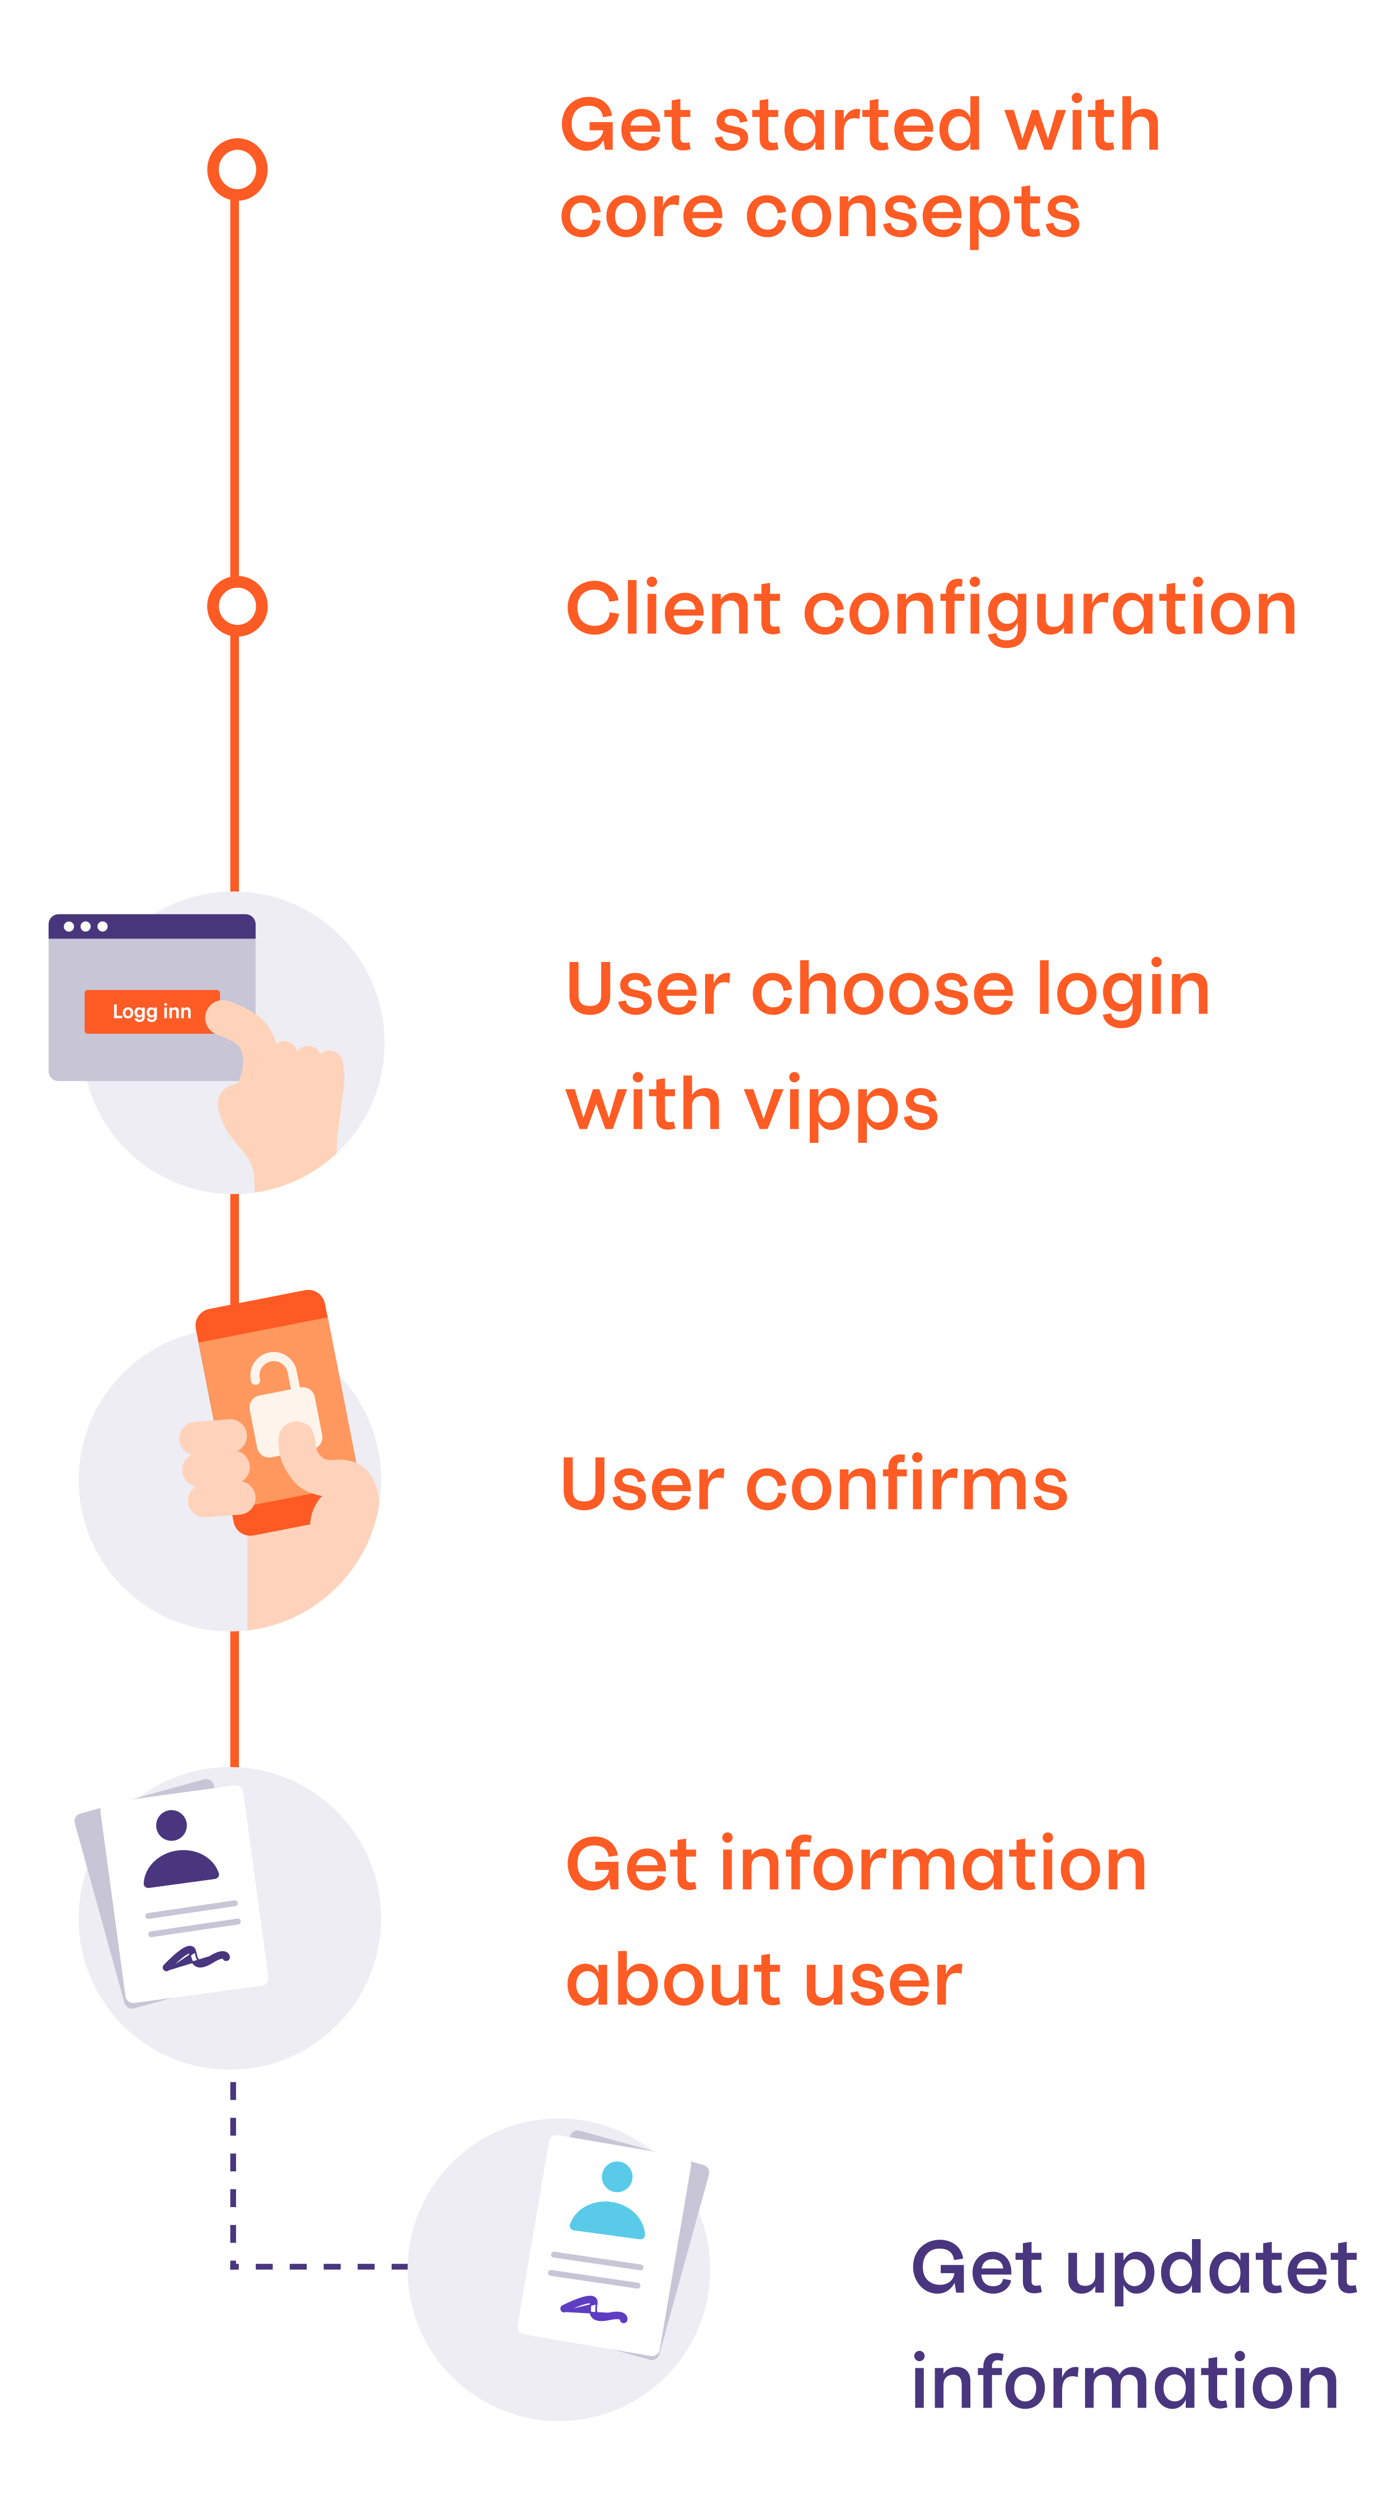 <svg width="243" height="434" viewBox="0 0 243 434" fill="none" xmlns="http://www.w3.org/2000/svg">
<path fill-rule="evenodd" clip-rule="evenodd" d="M41.475 394L40 394L40 393L41.475 393L41.475 394ZM47.375 394L44.425 394L44.425 393L47.375 393L47.375 394ZM53.275 394L50.325 394L50.325 393L53.275 393L53.275 394ZM59.175 394L56.225 394L56.225 393L59.175 393L59.175 394ZM65.075 394L62.125 394L62.125 393L65.075 393L65.075 394ZM70.975 394L68.025 394L68.025 393L70.975 393L70.975 394ZM76.875 394L73.925 394L73.925 393L76.875 393L76.875 394ZM82.775 394L79.825 394L79.825 393L82.775 393L82.775 394ZM88.675 394L85.725 394L85.725 393L88.675 393L88.675 394ZM94.575 394L91.625 394L91.625 393L94.575 393L94.575 394ZM99 394L97.525 394L97.525 393L99 393L99 394Z" fill="#49367E"/>
<path fill-rule="evenodd" clip-rule="evenodd" d="M40 333.55L40 332L41 332L41 333.55L40 333.55ZM40 339.75L40 336.65L41 336.65L41 339.75L40 339.75ZM40 345.95L40 342.85L41 342.85L41 345.95L40 345.95ZM40 352.15L40 349.05L41 349.05L41 352.15L40 352.15ZM40 358.35L40 355.25L41 355.25L41 358.35L40 358.35ZM40 364.55L40 361.45L41 361.45L41 364.55L40 364.55ZM40 370.75L40 367.65L41 367.65L41 370.75L40 370.75ZM40 376.95L40 373.85L41 373.85L41 376.95L40 376.95ZM40 383.15L40 380.05L41 380.05L41 383.15L40 383.15ZM40 389.35L40 386.25L41 386.25L41 389.35L40 389.35ZM40 394L40 392.45L41 392.45L41 394L40 394Z" fill="#49367E"/>
<path fill-rule="evenodd" clip-rule="evenodd" d="M40 332L40 29L41.5 29L41.5 332L40 332Z" fill="#FF5B24"/>
<path d="M45.491 105.245C45.491 107.59 43.59 109.491 41.245 109.491C38.901 109.491 37 107.59 37 105.245C37 102.901 38.901 101 41.245 101C43.59 101 45.491 102.901 45.491 105.245Z" fill="white" stroke="#FF5B24" stroke-width="2"/>
<path fill-rule="evenodd" clip-rule="evenodd" d="M41.245 102C39.453 102 38 103.453 38 105.245C38 107.038 39.453 108.491 41.245 108.491C43.038 108.491 44.491 107.038 44.491 105.245C44.491 103.453 43.038 102 41.245 102ZM36 105.245C36 102.348 38.349 100 41.245 100C44.142 100 46.491 102.348 46.491 105.245C46.491 108.142 44.142 110.491 41.245 110.491C38.349 110.491 36 108.142 36 105.245Z" fill="#FF5B24"/>
<path d="M45.491 29.422C45.491 31.865 43.59 33.845 41.245 33.845C38.901 33.845 37 31.865 37 29.422C37 26.98 38.901 25 41.245 25C43.59 25 45.491 26.98 45.491 29.422Z" fill="white"/>
<path fill-rule="evenodd" clip-rule="evenodd" d="M41.245 26C39.491 26 38 27.493 38 29.422C38 31.351 39.491 32.845 41.245 32.845C43 32.845 44.491 31.351 44.491 29.422C44.491 27.493 43 26 41.245 26ZM36 29.422C36 26.466 38.31 24 41.245 24C44.181 24 46.491 26.466 46.491 29.422C46.491 32.378 44.181 34.845 41.245 34.845C38.31 34.845 36 32.378 36 29.422Z" fill="#FF5B24"/>
<path d="M104.764 22.616L104.752 22.712C104.608 23.852 103.684 24.644 102.268 24.644C100.78 24.644 99.292 23.756 99.292 21.536C99.292 19.424 100.528 18.356 102.184 18.356C103.444 18.356 104.512 18.836 104.716 20.336L106.3 20.096C105.952 17.588 103.78 16.82 102.28 16.82C99.592 16.82 97.6 18.752 97.6 21.536C97.6 24.2 99.556 26.18 101.836 26.18C103.288 26.18 104.32 25.28 104.8 24.32L104.812 24.32L105.088 26L106.42 26L106.42 21.2L102.4 21.2L102.4 22.616L104.764 22.616Z" fill="#FF5B24"/>
<path d="M111.391 20.192C112.363 20.192 113.131 20.648 113.251 21.8L109.495 21.8C109.699 20.732 110.395 20.192 111.391 20.192ZM114.667 22.868L114.667 22.376C114.667 20.336 113.323 18.896 111.451 18.896C109.447 18.896 107.923 20.3 107.923 22.52C107.923 24.8 109.507 26.18 111.547 26.18C112.819 26.18 114.355 25.448 114.619 23.852L113.227 23.612C113.071 24.404 112.615 24.884 111.487 24.884C110.239 24.884 109.555 24.08 109.447 22.868L114.667 22.868Z" fill="#FF5B24"/>
<path d="M116.676 17.42L116.676 19.088L115.392 19.088L115.392 20.3L116.676 20.3L116.676 24.056C116.676 25.328 117.312 26.12 118.692 26.12C119.112 26.12 119.604 26.012 119.964 25.904L119.724 24.692C119.448 24.764 119.28 24.8 119.004 24.8C118.392 24.8 118.176 24.524 118.176 23.984L118.176 20.3L119.904 20.3L119.904 19.088L118.176 19.088L118.176 17.18L116.676 17.42Z" fill="#FF5B24"/>
<path d="M124.465 21.032C124.465 21.992 125.017 22.7 126.193 22.952L127.453 23.228C128.317 23.42 128.557 23.672 128.557 24.08C128.557 24.656 127.993 24.98 127.165 24.98C126.193 24.98 125.557 24.524 125.461 23.672L124.129 23.912C124.357 25.52 125.857 26.18 127.201 26.18C128.533 26.18 129.949 25.436 129.949 23.936C129.949 22.976 129.385 22.328 128.161 22.064L126.793 21.764C126.097 21.608 125.857 21.272 125.857 20.912C125.857 20.408 126.337 20.096 127.021 20.096C127.849 20.096 128.461 20.396 128.509 21.296L129.841 21.056C129.445 19.508 128.401 18.896 127.009 18.896C125.881 18.896 124.465 19.52 124.465 21.032Z" fill="#FF5B24"/>
<path d="M131.945 17.42L131.945 19.088L130.661 19.088L130.661 20.3L131.945 20.3L131.945 24.056C131.945 25.328 132.581 26.12 133.961 26.12C134.381 26.12 134.873 26.012 135.233 25.904L134.993 24.692C134.717 24.764 134.549 24.8 134.273 24.8C133.661 24.8 133.445 24.524 133.445 23.984L133.445 20.3L135.173 20.3L135.173 19.088L133.445 19.088L133.445 17.18L131.945 17.42Z" fill="#FF5B24"/>
<path d="M139.296 26.18C140.532 26.18 141.288 25.424 141.636 24.572L141.636 26L143.136 26L143.136 19.088L141.636 19.088L141.636 20.444C141.144 19.352 140.388 18.896 139.308 18.896C137.856 18.896 136.26 20.06 136.26 22.472C136.26 25.004 137.868 26.18 139.296 26.18ZM139.716 20.192C140.724 20.192 141.636 20.96 141.636 22.556C141.636 24.2 140.724 24.872 139.704 24.872C138.756 24.872 137.772 24.164 137.772 22.556C137.772 20.924 138.768 20.192 139.716 20.192Z" fill="#FF5B24"/>
<path d="M148.37 20.516C148.742 20.516 149.006 20.564 149.27 20.672L149.414 18.992C149.27 18.92 149.066 18.896 148.886 18.896C148.202 18.896 147.122 19.292 146.558 20.744L146.558 19.088L145.058 19.088L145.058 26L146.558 26L146.558 22.976C146.558 21.056 147.398 20.516 148.37 20.516Z" fill="#FF5B24"/>
<path d="M151.07 17.42L151.07 19.088L149.786 19.088L149.786 20.3L151.07 20.3L151.07 24.056C151.07 25.328 151.706 26.12 153.086 26.12C153.506 26.12 153.998 26.012 154.358 25.904L154.118 24.692C153.842 24.764 153.674 24.8 153.398 24.8C152.786 24.8 152.57 24.524 152.57 23.984L152.57 20.3L154.298 20.3L154.298 19.088L152.57 19.088L152.57 17.18L151.07 17.42Z" fill="#FF5B24"/>
<path d="M158.805 20.192C159.777 20.192 160.545 20.648 160.665 21.8L156.909 21.8C157.113 20.732 157.809 20.192 158.805 20.192ZM162.081 22.868L162.081 22.376C162.081 20.336 160.737 18.896 158.865 18.896C156.861 18.896 155.337 20.3 155.337 22.52C155.337 24.8 156.921 26.18 158.961 26.18C160.233 26.18 161.769 25.448 162.033 23.852L160.641 23.612C160.485 24.404 160.029 24.884 158.901 24.884C157.653 24.884 156.969 24.08 156.861 22.868L162.081 22.868Z" fill="#FF5B24"/>
<path d="M170.054 16.7L168.554 16.7L168.554 20.444C168.062 19.352 167.318 18.896 166.382 18.896C164.774 18.896 163.178 20.06 163.178 22.472C163.178 25.004 164.786 26.18 166.19 26.18C167.45 26.18 168.206 25.52 168.554 24.692L168.554 26L170.054 26L170.054 16.7ZM166.634 20.192C167.642 20.192 168.554 20.996 168.554 22.556C168.554 24.164 167.642 24.872 166.622 24.872C165.674 24.872 164.69 24.128 164.69 22.556C164.69 20.96 165.686 20.192 166.634 20.192Z" fill="#FF5B24"/>
<path d="M185.17 19.088L183.502 19.088L182.026 24.128L180.358 19.088L179.242 19.088L177.586 24.104L176.098 19.088L174.43 19.088L176.914 26L178.21 26L179.806 21.632L181.39 26L182.686 26L185.17 19.088Z" fill="#FF5B24"/>
<path d="M186.308 19.088L186.308 26L187.808 26L187.808 19.088L186.308 19.088ZM187.052 16.1C186.548 16.1 186.152 16.508 186.152 17C186.152 17.492 186.548 17.9 187.052 17.9C187.556 17.9 187.952 17.492 187.952 17C187.952 16.508 187.556 16.1 187.052 16.1Z" fill="#FF5B24"/>
<path d="M190.258 17.42L190.258 19.088L188.974 19.088L188.974 20.3L190.258 20.3L190.258 24.056C190.258 25.328 190.894 26.12 192.274 26.12C192.694 26.12 193.186 26.012 193.546 25.904L193.306 24.692C193.03 24.764 192.862 24.8 192.586 24.8C191.974 24.8 191.758 24.524 191.758 23.984L191.758 20.3L193.486 20.3L193.486 19.088L191.758 19.088L191.758 17.18L190.258 17.42Z" fill="#FF5B24"/>
<path d="M194.956 16.7L194.956 26L196.456 26L196.456 22.052C196.456 20.816 197.164 20.252 198.172 20.252C198.976 20.252 199.624 20.732 199.624 22.016L199.624 26L201.124 26L201.124 21.368C201.124 19.508 199.984 18.896 198.664 18.896C197.932 18.896 196.948 19.22 196.456 20.108L196.456 16.7L194.956 16.7Z" fill="#FF5B24"/>
<path d="M104.344 36.776C104.092 34.916 102.616 33.896 101.008 33.896C99.028 33.896 97.528 35.3 97.528 37.532C97.528 39.668 99.004 41.18 101.116 41.18C102.448 41.18 104.008 40.448 104.332 38.336L102.964 38.096C102.808 39.272 102.16 39.872 101.104 39.872C99.7 39.872 99.04 38.804 99.04 37.532C99.04 35.996 99.88 35.192 100.936 35.192C101.896 35.192 102.7 35.708 102.868 37.016L104.344 36.776Z" fill="#FF5B24"/>
<path d="M108.741 33.896C106.869 33.896 105.321 35.264 105.321 37.532C105.321 39.8 106.869 41.18 108.741 41.18C110.613 41.18 112.161 39.8 112.161 37.532C112.161 35.264 110.613 33.896 108.741 33.896ZM108.741 35.192C109.773 35.192 110.649 35.948 110.649 37.532C110.649 39.116 109.773 39.884 108.741 39.884C107.709 39.884 106.833 39.116 106.833 37.532C106.833 35.948 107.709 35.192 108.741 35.192Z" fill="#FF5B24"/>
<path d="M116.963 35.516C117.335 35.516 117.599 35.564 117.863 35.672L118.007 33.992C117.863 33.92 117.659 33.896 117.479 33.896C116.795 33.896 115.715 34.292 115.151 35.744L115.151 34.088L113.651 34.088L113.651 41L115.151 41L115.151 37.976C115.151 36.056 115.991 35.516 116.963 35.516Z" fill="#FF5B24"/>
<path d="M122.172 35.192C123.144 35.192 123.912 35.648 124.032 36.8L120.276 36.8C120.48 35.732 121.176 35.192 122.172 35.192ZM125.448 37.868L125.448 37.376C125.448 35.336 124.104 33.896 122.232 33.896C120.228 33.896 118.704 35.3 118.704 37.52C118.704 39.8 120.288 41.18 122.328 41.18C123.6 41.18 125.136 40.448 125.4 38.852L124.008 38.612C123.852 39.404 123.396 39.884 122.268 39.884C121.02 39.884 120.336 39.08 120.228 37.868L125.448 37.868Z" fill="#FF5B24"/>
<path d="M136.547 36.776C136.295 34.916 134.819 33.896 133.211 33.896C131.231 33.896 129.731 35.3 129.731 37.532C129.731 39.668 131.207 41.18 133.319 41.18C134.651 41.18 136.211 40.448 136.535 38.336L135.167 38.096C135.011 39.272 134.363 39.872 133.307 39.872C131.903 39.872 131.243 38.804 131.243 37.532C131.243 35.996 132.083 35.192 133.139 35.192C134.099 35.192 134.903 35.708 135.071 37.016L136.547 36.776Z" fill="#FF5B24"/>
<path d="M140.944 33.896C139.072 33.896 137.524 35.264 137.524 37.532C137.524 39.8 139.072 41.18 140.944 41.18C142.816 41.18 144.364 39.8 144.364 37.532C144.364 35.264 142.816 33.896 140.944 33.896ZM140.944 35.192C141.976 35.192 142.852 35.948 142.852 37.532C142.852 39.116 141.976 39.884 140.944 39.884C139.912 39.884 139.036 39.116 139.036 37.532C139.036 35.948 139.912 35.192 140.944 35.192Z" fill="#FF5B24"/>
<path d="M149.059 35.252C149.875 35.252 150.523 35.732 150.523 37.016L150.523 41L152.023 41L152.023 36.368C152.023 34.508 150.847 33.896 149.611 33.896C148.795 33.896 147.847 34.232 147.355 35.108L147.355 34.088L145.855 34.088L145.855 41L147.355 41L147.355 37.052C147.355 35.816 148.063 35.252 149.059 35.252Z" fill="#FF5B24"/>
<path d="M153.738 36.032C153.738 36.992 154.29 37.7 155.466 37.952L156.726 38.228C157.59 38.42 157.83 38.672 157.83 39.08C157.83 39.656 157.266 39.98 156.438 39.98C155.466 39.98 154.83 39.524 154.734 38.672L153.402 38.912C153.63 40.52 155.13 41.18 156.474 41.18C157.806 41.18 159.222 40.436 159.222 38.936C159.222 37.976 158.658 37.328 157.434 37.064L156.066 36.764C155.37 36.608 155.13 36.272 155.13 35.912C155.13 35.408 155.61 35.096 156.294 35.096C157.122 35.096 157.734 35.396 157.782 36.296L159.114 36.056C158.718 34.508 157.674 33.896 156.282 33.896C155.154 33.896 153.738 34.52 153.738 36.032Z" fill="#FF5B24"/>
<path d="M163.727 35.192C164.699 35.192 165.467 35.648 165.587 36.8L161.831 36.8C162.035 35.732 162.731 35.192 163.727 35.192ZM167.003 37.868L167.003 37.376C167.003 35.336 165.659 33.896 163.787 33.896C161.783 33.896 160.259 35.3 160.259 37.52C160.259 39.8 161.843 41.18 163.883 41.18C165.155 41.18 166.691 40.448 166.955 38.852L165.563 38.612C165.407 39.404 164.951 39.884 163.823 39.884C162.575 39.884 161.891 39.08 161.783 37.868L167.003 37.868Z" fill="#FF5B24"/>
<path d="M172.324 33.896C171.148 33.896 170.428 34.64 169.984 35.444L169.984 34.088L168.484 34.088L168.484 43.4L169.984 43.4L169.984 39.692C170.56 40.676 171.304 41.18 172.18 41.18C173.788 41.18 175.36 39.956 175.36 37.436C175.36 35.024 173.728 33.896 172.324 33.896ZM171.916 35.192C172.864 35.192 173.848 35.948 173.848 37.52C173.848 39.116 172.864 39.872 171.904 39.872C170.896 39.872 169.984 39.056 169.984 37.52C169.984 35.912 170.896 35.192 171.916 35.192Z" fill="#FF5B24"/>
<path d="M177.426 32.42L177.426 34.088L176.142 34.088L176.142 35.3L177.426 35.3L177.426 39.056C177.426 40.328 178.062 41.12 179.442 41.12C179.862 41.12 180.354 41.012 180.714 40.904L180.474 39.692C180.198 39.764 180.03 39.8 179.754 39.8C179.142 39.8 178.926 39.524 178.926 38.984L178.926 35.3L180.654 35.3L180.654 34.088L178.926 34.088L178.926 32.18L177.426 32.42Z" fill="#FF5B24"/>
<path d="M181.98 36.032C181.98 36.992 182.532 37.7 183.708 37.952L184.968 38.228C185.832 38.42 186.072 38.672 186.072 39.08C186.072 39.656 185.508 39.98 184.68 39.98C183.708 39.98 183.072 39.524 182.976 38.672L181.644 38.912C181.872 40.52 183.372 41.18 184.716 41.18C186.048 41.18 187.464 40.436 187.464 38.936C187.464 37.976 186.9 37.328 185.676 37.064L184.308 36.764C183.612 36.608 183.372 36.272 183.372 35.912C183.372 35.408 183.852 35.096 184.536 35.096C185.364 35.096 185.976 35.396 186.024 36.296L187.356 36.056C186.96 34.508 185.916 33.896 184.524 33.896C183.396 33.896 181.98 34.52 181.98 36.032Z" fill="#FF5B24"/>
<path d="M104.42 167L104.42 172.772C104.42 174.2 103.592 174.644 102.452 174.644C101.312 174.644 100.484 174.2 100.484 172.772L100.484 167L98.912 167L98.912 172.844C98.912 175.124 100.508 176.18 102.452 176.18C104.396 176.18 105.992 175.124 105.992 172.844L105.992 167L104.42 167Z" fill="#FF5B24"/>
<path d="M107.722 171.032C107.722 171.992 108.274 172.7 109.45 172.952L110.71 173.228C111.574 173.42 111.814 173.672 111.814 174.08C111.814 174.656 111.25 174.98 110.422 174.98C109.45 174.98 108.814 174.524 108.718 173.672L107.386 173.912C107.614 175.52 109.114 176.18 110.458 176.18C111.79 176.18 113.206 175.436 113.206 173.936C113.206 172.976 112.642 172.328 111.418 172.064L110.05 171.764C109.354 171.608 109.114 171.272 109.114 170.912C109.114 170.408 109.594 170.096 110.278 170.096C111.106 170.096 111.718 170.396 111.766 171.296L113.098 171.056C112.702 169.508 111.658 168.896 110.266 168.896C109.138 168.896 107.722 169.52 107.722 171.032Z" fill="#FF5B24"/>
<path d="M117.711 170.192C118.683 170.192 119.451 170.648 119.571 171.8L115.815 171.8C116.019 170.732 116.715 170.192 117.711 170.192ZM120.987 172.868L120.987 172.376C120.987 170.336 119.643 168.896 117.771 168.896C115.767 168.896 114.243 170.3 114.243 172.52C114.243 174.8 115.827 176.18 117.867 176.18C119.139 176.18 120.675 175.448 120.939 173.852L119.547 173.612C119.391 174.404 118.935 174.884 117.807 174.884C116.559 174.884 115.875 174.08 115.767 172.868L120.987 172.868Z" fill="#FF5B24"/>
<path d="M125.78 170.516C126.152 170.516 126.416 170.564 126.68 170.672L126.824 168.992C126.68 168.92 126.476 168.896 126.296 168.896C125.612 168.896 124.532 169.292 123.968 170.744L123.968 169.088L122.468 169.088L122.468 176L123.968 176L123.968 172.976C123.968 171.056 124.808 170.516 125.78 170.516Z" fill="#FF5B24"/>
<path d="M137.57 171.776C137.318 169.916 135.842 168.896 134.234 168.896C132.254 168.896 130.754 170.3 130.754 172.532C130.754 174.668 132.23 176.18 134.342 176.18C135.674 176.18 137.234 175.448 137.558 173.336L136.19 173.096C136.034 174.272 135.386 174.872 134.33 174.872C132.926 174.872 132.266 173.804 132.266 172.532C132.266 170.996 133.106 170.192 134.162 170.192C135.122 170.192 135.926 170.708 136.094 172.016L137.57 171.776Z" fill="#FF5B24"/>
<path d="M138.979 166.7L138.979 176L140.479 176L140.479 172.052C140.479 170.816 141.187 170.252 142.195 170.252C142.999 170.252 143.647 170.732 143.647 172.016L143.647 176L145.147 176L145.147 171.368C145.147 169.508 144.007 168.896 142.687 168.896C141.955 168.896 140.971 169.22 140.479 170.108L140.479 166.7L138.979 166.7Z" fill="#FF5B24"/>
<path d="M149.995 168.896C148.123 168.896 146.575 170.264 146.575 172.532C146.575 174.8 148.123 176.18 149.995 176.18C151.867 176.18 153.415 174.8 153.415 172.532C153.415 170.264 151.867 168.896 149.995 168.896ZM149.995 170.192C151.027 170.192 151.903 170.948 151.903 172.532C151.903 174.116 151.027 174.884 149.995 174.884C148.963 174.884 148.087 174.116 148.087 172.532C148.087 170.948 148.963 170.192 149.995 170.192Z" fill="#FF5B24"/>
<path d="M157.893 168.896C156.021 168.896 154.473 170.264 154.473 172.532C154.473 174.8 156.021 176.18 157.893 176.18C159.765 176.18 161.313 174.8 161.313 172.532C161.313 170.264 159.765 168.896 157.893 168.896ZM157.893 170.192C158.925 170.192 159.801 170.948 159.801 172.532C159.801 174.116 158.925 174.884 157.893 174.884C156.861 174.884 155.985 174.116 155.985 172.532C155.985 170.948 156.861 170.192 157.893 170.192Z" fill="#FF5B24"/>
<path d="M162.66 171.032C162.66 171.992 163.212 172.7 164.388 172.952L165.648 173.228C166.512 173.42 166.752 173.672 166.752 174.08C166.752 174.656 166.188 174.98 165.36 174.98C164.388 174.98 163.752 174.524 163.656 173.672L162.324 173.912C162.552 175.52 164.052 176.18 165.396 176.18C166.728 176.18 168.144 175.436 168.144 173.936C168.144 172.976 167.58 172.328 166.356 172.064L164.988 171.764C164.292 171.608 164.052 171.272 164.052 170.912C164.052 170.408 164.532 170.096 165.216 170.096C166.044 170.096 166.656 170.396 166.704 171.296L168.036 171.056C167.64 169.508 166.596 168.896 165.204 168.896C164.076 168.896 162.66 169.52 162.66 171.032Z" fill="#FF5B24"/>
<path d="M172.648 170.192C173.62 170.192 174.388 170.648 174.508 171.8L170.752 171.8C170.956 170.732 171.652 170.192 172.648 170.192ZM175.924 172.868L175.924 172.376C175.924 170.336 174.58 168.896 172.708 168.896C170.704 168.896 169.18 170.3 169.18 172.52C169.18 174.8 170.764 176.18 172.804 176.18C174.076 176.18 175.612 175.448 175.876 173.852L174.484 173.612C174.328 174.404 173.872 174.884 172.744 174.884C171.496 174.884 170.812 174.08 170.704 172.868L175.924 172.868Z" fill="#FF5B24"/>
<path d="M180.64 166.7L180.64 176L182.14 176L182.14 166.7L180.64 166.7Z" fill="#FF5B24"/>
<path d="M187.049 168.896C185.177 168.896 183.629 170.264 183.629 172.532C183.629 174.8 185.177 176.18 187.049 176.18C188.921 176.18 190.469 174.8 190.469 172.532C190.469 170.264 188.921 168.896 187.049 168.896ZM187.049 170.192C188.081 170.192 188.957 170.948 188.957 172.532C188.957 174.116 188.081 174.884 187.049 174.884C186.017 174.884 185.141 174.116 185.141 172.532C185.141 170.948 186.017 170.192 187.049 170.192Z" fill="#FF5B24"/>
<path d="M194.504 175.604C195.716 175.604 196.352 174.812 196.724 174.056L196.724 175.088C196.724 176.552 196.112 177.152 194.78 177.152C193.94 177.152 193.136 176.912 193.004 175.916L191.552 176.156C191.9 177.908 193.472 178.496 194.72 178.496C196.928 178.496 198.224 177.344 198.224 175.028L198.224 169.076L196.724 169.076L196.724 170.42C196.196 169.352 195.536 168.896 194.624 168.896C193.064 168.896 191.588 169.952 191.588 172.148C191.588 174.5 193.088 175.604 194.504 175.604ZM194.888 170.192C195.896 170.192 196.724 170.924 196.724 172.244C196.724 173.636 195.896 174.296 194.888 174.296C193.916 174.296 193.1 173.636 193.1 172.232C193.1 170.876 193.952 170.192 194.888 170.192Z" fill="#FF5B24"/>
<path d="M200.14 169.088L200.14 176L201.64 176L201.64 169.088L200.14 169.088ZM200.884 166.1C200.38 166.1 199.984 166.508 199.984 167C199.984 167.492 200.38 167.9 200.884 167.9C201.388 167.9 201.784 167.492 201.784 167C201.784 166.508 201.388 166.1 200.884 166.1Z" fill="#FF5B24"/>
<path d="M206.765 170.252C207.581 170.252 208.229 170.732 208.229 172.016L208.229 176L209.729 176L209.729 171.368C209.729 169.508 208.553 168.896 207.317 168.896C206.501 168.896 205.553 169.232 205.061 170.108L205.061 169.088L203.561 169.088L203.561 176L205.061 176L205.061 172.052C205.061 170.816 205.769 170.252 206.765 170.252Z" fill="#FF5B24"/>
<path d="M108.92 189.088L107.252 189.088L105.776 194.128L104.108 189.088L102.992 189.088L101.336 194.104L99.848 189.088L98.18 189.088L100.664 196L101.96 196L103.556 191.632L105.14 196L106.436 196L108.92 189.088Z" fill="#FF5B24"/>
<path d="M110.058 189.088L110.058 196L111.558 196L111.558 189.088L110.058 189.088ZM110.802 186.1C110.298 186.1 109.902 186.508 109.902 187C109.902 187.492 110.298 187.9 110.802 187.9C111.306 187.9 111.702 187.492 111.702 187C111.702 186.508 111.306 186.1 110.802 186.1Z" fill="#FF5B24"/>
<path d="M114.007 187.42L114.007 189.088L112.723 189.088L112.723 190.3L114.007 190.3L114.007 194.056C114.007 195.328 114.643 196.12 116.023 196.12C116.443 196.12 116.935 196.012 117.295 195.904L117.055 194.692C116.779 194.764 116.611 194.8 116.335 194.8C115.723 194.8 115.507 194.524 115.507 193.984L115.507 190.3L117.235 190.3L117.235 189.088L115.507 189.088L115.507 187.18L114.007 187.42Z" fill="#FF5B24"/>
<path d="M118.706 186.7L118.706 196L120.206 196L120.206 192.052C120.206 190.816 120.914 190.252 121.922 190.252C122.726 190.252 123.374 190.732 123.374 192.016L123.374 196L124.874 196L124.874 191.368C124.874 189.508 123.734 188.896 122.414 188.896C121.682 188.896 120.698 189.22 120.206 190.108L120.206 186.7L118.706 186.7Z" fill="#FF5B24"/>
<path d="M136.088 189.088L134.42 189.088L132.644 194.308L130.856 189.088L129.188 189.088L131.948 196L133.328 196L136.088 189.088Z" fill="#FF5B24"/>
<path d="M137.233 189.088L137.233 196L138.733 196L138.733 189.088L137.233 189.088ZM137.977 186.1C137.473 186.1 137.077 186.508 137.077 187C137.077 187.492 137.473 187.9 137.977 187.9C138.481 187.9 138.877 187.492 138.877 187C138.877 186.508 138.481 186.1 137.977 186.1Z" fill="#FF5B24"/>
<path d="M144.495 188.896C143.319 188.896 142.599 189.64 142.155 190.444L142.155 189.088L140.655 189.088L140.655 198.4L142.155 198.4L142.155 194.692C142.731 195.676 143.475 196.18 144.351 196.18C145.959 196.18 147.531 194.956 147.531 192.436C147.531 190.024 145.899 188.896 144.495 188.896ZM144.087 190.192C145.035 190.192 146.019 190.948 146.019 192.52C146.019 194.116 145.035 194.872 144.075 194.872C143.067 194.872 142.155 194.056 142.155 192.52C142.155 190.912 143.067 190.192 144.087 190.192Z" fill="#FF5B24"/>
<path d="M152.909 188.896C151.733 188.896 151.013 189.64 150.569 190.444L150.569 189.088L149.069 189.088L149.069 198.4L150.569 198.4L150.569 194.692C151.145 195.676 151.889 196.18 152.765 196.18C154.373 196.18 155.945 194.956 155.945 192.436C155.945 190.024 154.313 188.896 152.909 188.896ZM152.501 190.192C153.449 190.192 154.433 190.948 154.433 192.52C154.433 194.116 153.449 194.872 152.489 194.872C151.481 194.872 150.569 194.056 150.569 192.52C150.569 190.912 151.481 190.192 152.501 190.192Z" fill="#FF5B24"/>
<path d="M157.339 191.032C157.339 191.992 157.891 192.7 159.067 192.952L160.327 193.228C161.191 193.42 161.431 193.672 161.431 194.08C161.431 194.656 160.867 194.98 160.039 194.98C159.067 194.98 158.431 194.524 158.335 193.672L157.003 193.912C157.231 195.52 158.731 196.18 160.075 196.18C161.407 196.18 162.823 195.436 162.823 193.936C162.823 192.976 162.259 192.328 161.035 192.064L159.667 191.764C158.971 191.608 158.731 191.272 158.731 190.912C158.731 190.408 159.211 190.096 159.895 190.096C160.723 190.096 161.335 190.396 161.383 191.296L162.715 191.056C162.319 189.508 161.275 188.896 159.883 188.896C158.755 188.896 157.339 189.52 157.339 191.032Z" fill="#FF5B24"/>
<path d="M103.42 253L103.42 258.772C103.42 260.2 102.592 260.644 101.452 260.644C100.312 260.644 99.484 260.2 99.484 258.772L99.484 253L97.912 253L97.912 258.844C97.912 261.124 99.508 262.18 101.452 262.18C103.396 262.18 104.992 261.124 104.992 258.844L104.992 253L103.42 253Z" fill="#FF5B24"/>
<path d="M106.722 257.032C106.722 257.992 107.274 258.7 108.45 258.952L109.71 259.228C110.574 259.42 110.814 259.672 110.814 260.08C110.814 260.656 110.25 260.98 109.422 260.98C108.45 260.98 107.814 260.524 107.718 259.672L106.386 259.912C106.614 261.52 108.114 262.18 109.458 262.18C110.79 262.18 112.206 261.436 112.206 259.936C112.206 258.976 111.642 258.328 110.418 258.064L109.05 257.764C108.354 257.608 108.114 257.272 108.114 256.912C108.114 256.408 108.594 256.096 109.278 256.096C110.106 256.096 110.718 256.396 110.766 257.296L112.098 257.056C111.702 255.508 110.658 254.896 109.266 254.896C108.138 254.896 106.722 255.52 106.722 257.032Z" fill="#FF5B24"/>
<path d="M116.711 256.192C117.683 256.192 118.451 256.648 118.571 257.8L114.815 257.8C115.019 256.732 115.715 256.192 116.711 256.192ZM119.987 258.868L119.987 258.376C119.987 256.336 118.643 254.896 116.771 254.896C114.767 254.896 113.243 256.3 113.243 258.52C113.243 260.8 114.827 262.18 116.867 262.18C118.139 262.18 119.675 261.448 119.939 259.852L118.547 259.612C118.391 260.404 117.935 260.884 116.807 260.884C115.559 260.884 114.875 260.08 114.767 258.868L119.987 258.868Z" fill="#FF5B24"/>
<path d="M124.78 256.516C125.152 256.516 125.416 256.564 125.68 256.672L125.824 254.992C125.68 254.92 125.476 254.896 125.296 254.896C124.612 254.896 123.532 255.292 122.968 256.744L122.968 255.088L121.468 255.088L121.468 262L122.968 262L122.968 258.976C122.968 257.056 123.808 256.516 124.78 256.516Z" fill="#FF5B24"/>
<path d="M136.571 257.776C136.319 255.916 134.843 254.896 133.235 254.896C131.255 254.896 129.755 256.3 129.755 258.532C129.755 260.668 131.231 262.18 133.343 262.18C134.675 262.18 136.235 261.448 136.559 259.336L135.191 259.096C135.035 260.272 134.387 260.872 133.331 260.872C131.927 260.872 131.267 259.804 131.267 258.532C131.267 256.996 132.107 256.192 133.163 256.192C134.123 256.192 134.927 256.708 135.095 258.016L136.571 257.776Z" fill="#FF5B24"/>
<path d="M140.968 254.896C139.096 254.896 137.548 256.264 137.548 258.532C137.548 260.8 139.096 262.18 140.968 262.18C142.84 262.18 144.388 260.8 144.388 258.532C144.388 256.264 142.84 254.896 140.968 254.896ZM140.968 256.192C142 256.192 142.876 256.948 142.876 258.532C142.876 260.116 142 260.884 140.968 260.884C139.936 260.884 139.06 260.116 139.06 258.532C139.06 256.948 139.936 256.192 140.968 256.192Z" fill="#FF5B24"/>
<path d="M149.082 256.252C149.898 256.252 150.546 256.732 150.546 258.016L150.546 262L152.046 262L152.046 257.368C152.046 255.508 150.87 254.896 149.634 254.896C148.818 254.896 147.87 255.232 147.378 256.108L147.378 255.088L145.878 255.088L145.878 262L147.378 262L147.378 258.052C147.378 256.816 148.086 256.252 149.082 256.252Z" fill="#FF5B24"/>
<path d="M154.301 262L155.801 262L155.801 256.3L157.517 256.3L157.517 255.088L155.801 255.088L155.801 254.812C155.801 254.152 155.993 253.804 156.629 253.804C156.797 253.804 156.941 253.816 157.085 253.84L157.193 252.568C157.001 252.508 156.749 252.472 156.461 252.472C155.165 252.472 154.301 253.288 154.301 254.824L154.301 255.088L153.353 255.088L153.353 256.3L154.301 256.3L154.301 262Z" fill="#FF5B24"/>
<path d="M158.581 255.088L158.581 262L160.081 262L160.081 255.088L158.581 255.088ZM159.325 252.1C158.821 252.1 158.425 252.508 158.425 253C158.425 253.492 158.821 253.9 159.325 253.9C159.829 253.9 160.225 253.492 160.225 253C160.225 252.508 159.829 252.1 159.325 252.1Z" fill="#FF5B24"/>
<path d="M165.315 256.516C165.687 256.516 165.951 256.564 166.215 256.672L166.359 254.992C166.215 254.92 166.011 254.896 165.831 254.896C165.147 254.896 164.067 255.292 163.503 256.744L163.503 255.088L162.003 255.088L162.003 262L163.503 262L163.503 258.976C163.503 257.056 164.343 256.516 165.315 256.516Z" fill="#FF5B24"/>
<path d="M175.131 256.252C175.983 256.252 176.631 256.732 176.631 258.016L176.631 262L178.131 262L178.131 257.368C178.131 255.508 176.991 254.896 175.731 254.896C174.963 254.896 173.991 255.208 173.475 256.24C173.103 255.256 172.227 254.896 171.303 254.896C170.475 254.896 169.479 255.22 168.987 256.108L168.987 255.088L167.487 255.088L167.487 262L168.987 262L168.987 258.052C168.987 256.816 169.695 256.252 170.655 256.252C171.507 256.252 172.155 256.732 172.155 258.016L172.155 262L173.655 262L173.655 258.052C173.655 256.816 174.279 256.252 175.131 256.252Z" fill="#FF5B24"/>
<path d="M179.847 257.032C179.847 257.992 180.399 258.7 181.575 258.952L182.835 259.228C183.699 259.42 183.939 259.672 183.939 260.08C183.939 260.656 183.375 260.98 182.547 260.98C181.575 260.98 180.939 260.524 180.843 259.672L179.511 259.912C179.739 261.52 181.239 262.18 182.583 262.18C183.915 262.18 185.331 261.436 185.331 259.936C185.331 258.976 184.767 258.328 183.543 258.064L182.175 257.764C181.479 257.608 181.239 257.272 181.239 256.912C181.239 256.408 181.719 256.096 182.403 256.096C183.231 256.096 183.843 256.396 183.891 257.296L185.223 257.056C184.827 255.508 183.783 254.896 182.391 254.896C181.263 254.896 179.847 255.52 179.847 257.032Z" fill="#FF5B24"/>
<path d="M105.764 324.616L105.752 324.712C105.608 325.852 104.684 326.644 103.268 326.644C101.78 326.644 100.292 325.756 100.292 323.536C100.292 321.424 101.528 320.356 103.184 320.356C104.444 320.356 105.512 320.836 105.716 322.336L107.3 322.096C106.952 319.588 104.78 318.82 103.28 318.82C100.592 318.82 98.6 320.752 98.6 323.536C98.6 326.2 100.556 328.18 102.836 328.18C104.288 328.18 105.32 327.28 105.8 326.32L105.812 326.32L106.088 328L107.42 328L107.42 323.2L103.4 323.2L103.4 324.616L105.764 324.616Z" fill="#FF5B24"/>
<path d="M112.39 322.192C113.362 322.192 114.13 322.648 114.25 323.8L110.494 323.8C110.698 322.732 111.394 322.192 112.39 322.192ZM115.666 324.868L115.666 324.376C115.666 322.336 114.322 320.896 112.45 320.896C110.446 320.896 108.922 322.3 108.922 324.52C108.922 326.8 110.506 328.18 112.546 328.18C113.818 328.18 115.354 327.448 115.618 325.852L114.226 325.612C114.07 326.404 113.614 326.884 112.486 326.884C111.238 326.884 110.554 326.08 110.446 324.868L115.666 324.868Z" fill="#FF5B24"/>
<path d="M117.675 319.42L117.675 321.088L116.391 321.088L116.391 322.3L117.675 322.3L117.675 326.056C117.675 327.328 118.311 328.12 119.691 328.12C120.111 328.12 120.603 328.012 120.963 327.904L120.723 326.692C120.447 326.764 120.279 326.8 120.003 326.8C119.391 326.8 119.175 326.524 119.175 325.984L119.175 322.3L120.903 322.3L120.903 321.088L119.175 321.088L119.175 319.18L117.675 319.42Z" fill="#FF5B24"/>
<path d="M125.608 321.088L125.608 328L127.108 328L127.108 321.088L125.608 321.088ZM126.352 318.1C125.848 318.1 125.452 318.508 125.452 319C125.452 319.492 125.848 319.9 126.352 319.9C126.856 319.9 127.252 319.492 127.252 319C127.252 318.508 126.856 318.1 126.352 318.1Z" fill="#FF5B24"/>
<path d="M132.234 322.252C133.05 322.252 133.698 322.732 133.698 324.016L133.698 328L135.198 328L135.198 323.368C135.198 321.508 134.022 320.896 132.786 320.896C131.97 320.896 131.022 321.232 130.53 322.108L130.53 321.088L129.03 321.088L129.03 328L130.53 328L130.53 324.052C130.53 322.816 131.238 322.252 132.234 322.252Z" fill="#FF5B24"/>
<path d="M137.454 328L138.954 328L138.954 322.3L140.67 322.3L140.67 321.088L138.954 321.088L138.954 320.812C138.954 320.104 139.29 319.732 139.902 319.732C140.226 319.732 140.502 319.78 140.79 319.864L140.994 318.7C140.658 318.58 140.25 318.472 139.746 318.472C138.366 318.472 137.454 319.36 137.454 320.824L137.454 321.088L136.506 321.088L136.506 322.3L137.454 322.3L137.454 328Z" fill="#FF5B24"/>
<path d="M144.721 320.896C142.849 320.896 141.301 322.264 141.301 324.532C141.301 326.8 142.849 328.18 144.721 328.18C146.593 328.18 148.141 326.8 148.141 324.532C148.141 322.264 146.593 320.896 144.721 320.896ZM144.721 322.192C145.753 322.192 146.629 322.948 146.629 324.532C146.629 326.116 145.753 326.884 144.721 326.884C143.689 326.884 142.813 326.116 142.813 324.532C142.813 322.948 143.689 322.192 144.721 322.192Z" fill="#FF5B24"/>
<path d="M152.944 322.516C153.316 322.516 153.58 322.564 153.844 322.672L153.988 320.992C153.844 320.92 153.64 320.896 153.46 320.896C152.776 320.896 151.696 321.292 151.132 322.744L151.132 321.088L149.632 321.088L149.632 328L151.132 328L151.132 324.976C151.132 323.056 151.972 322.516 152.944 322.516Z" fill="#FF5B24"/>
<path d="M162.76 322.252C163.612 322.252 164.26 322.732 164.26 324.016L164.26 328L165.76 328L165.76 323.368C165.76 321.508 164.62 320.896 163.36 320.896C162.592 320.896 161.62 321.208 161.104 322.24C160.732 321.256 159.856 320.896 158.932 320.896C158.104 320.896 157.108 321.22 156.616 322.108L156.616 321.088L155.116 321.088L155.116 328L156.616 328L156.616 324.052C156.616 322.816 157.324 322.252 158.284 322.252C159.136 322.252 159.784 322.732 159.784 324.016L159.784 328L161.284 328L161.284 324.052C161.284 322.816 161.908 322.252 162.76 322.252Z" fill="#FF5B24"/>
<path d="M170.272 328.18C171.508 328.18 172.264 327.424 172.612 326.572L172.612 328L174.112 328L174.112 321.088L172.612 321.088L172.612 322.444C172.12 321.352 171.364 320.896 170.284 320.896C168.832 320.896 167.236 322.06 167.236 324.472C167.236 327.004 168.844 328.18 170.272 328.18ZM170.692 322.192C171.7 322.192 172.612 322.96 172.612 324.556C172.612 326.2 171.7 326.872 170.68 326.872C169.732 326.872 168.748 326.164 168.748 324.556C168.748 322.924 169.744 322.192 170.692 322.192Z" fill="#FF5B24"/>
<path d="M176.562 319.42L176.562 321.088L175.278 321.088L175.278 322.3L176.562 322.3L176.562 326.056C176.562 327.328 177.198 328.12 178.578 328.12C178.998 328.12 179.49 328.012 179.85 327.904L179.61 326.692C179.334 326.764 179.166 326.8 178.89 326.8C178.278 326.8 178.062 326.524 178.062 325.984L178.062 322.3L179.79 322.3L179.79 321.088L178.062 321.088L178.062 319.18L176.562 319.42Z" fill="#FF5B24"/>
<path d="M181.261 321.088L181.261 328L182.761 328L182.761 321.088L181.261 321.088ZM182.005 318.1C181.501 318.1 181.105 318.508 181.105 319C181.105 319.492 181.501 319.9 182.005 319.9C182.509 319.9 182.905 319.492 182.905 319C182.905 318.508 182.509 318.1 182.005 318.1Z" fill="#FF5B24"/>
<path d="M187.671 320.896C185.799 320.896 184.251 322.264 184.251 324.532C184.251 326.8 185.799 328.18 187.671 328.18C189.543 328.18 191.091 326.8 191.091 324.532C191.091 322.264 189.543 320.896 187.671 320.896ZM187.671 322.192C188.703 322.192 189.579 322.948 189.579 324.532C189.579 326.116 188.703 326.884 187.671 326.884C186.639 326.884 185.763 326.116 185.763 324.532C185.763 322.948 186.639 322.192 187.671 322.192Z" fill="#FF5B24"/>
<path d="M195.785 322.252C196.601 322.252 197.249 322.732 197.249 324.016L197.249 328L198.749 328L198.749 323.368C198.749 321.508 197.573 320.896 196.337 320.896C195.521 320.896 194.573 321.232 194.081 322.108L194.081 321.088L192.581 321.088L192.581 328L194.081 328L194.081 324.052C194.081 322.816 194.789 322.252 195.785 322.252Z" fill="#FF5B24"/>
<path d="M101.612 348.18C102.848 348.18 103.604 347.424 103.952 346.572L103.952 348L105.452 348L105.452 341.088L103.952 341.088L103.952 342.444C103.46 341.352 102.704 340.896 101.624 340.896C100.172 340.896 98.576 342.06 98.576 344.472C98.576 347.004 100.184 348.18 101.612 348.18ZM102.032 342.192C103.04 342.192 103.952 342.96 103.952 344.556C103.952 346.2 103.04 346.872 102.02 346.872C101.072 346.872 100.088 346.164 100.088 344.556C100.088 342.924 101.084 342.192 102.032 342.192Z" fill="#FF5B24"/>
<path d="M107.374 338.7L107.374 348L108.874 348L108.874 346.86C109.366 347.664 110.134 348.18 111.07 348.18C112.678 348.18 114.25 346.956 114.25 344.436C114.25 342.024 112.618 340.896 111.214 340.896C109.99 340.896 109.258 341.652 108.874 342.288L108.874 338.7L107.374 338.7ZM110.806 342.192C111.754 342.192 112.738 342.948 112.738 344.52C112.738 346.116 111.742 346.872 110.794 346.872C109.786 346.872 108.874 346.056 108.874 344.52C108.874 342.912 109.786 342.192 110.806 342.192Z" fill="#FF5B24"/>
<path d="M118.776 340.896C116.904 340.896 115.356 342.264 115.356 344.532C115.356 346.8 116.904 348.18 118.776 348.18C120.648 348.18 122.196 346.8 122.196 344.532C122.196 342.264 120.648 340.896 118.776 340.896ZM118.776 342.192C119.808 342.192 120.684 342.948 120.684 344.532C120.684 346.116 119.808 346.884 118.776 346.884C117.744 346.884 116.868 346.116 116.868 344.532C116.868 342.948 117.744 342.192 118.776 342.192Z" fill="#FF5B24"/>
<path d="M129.818 348L129.818 341.088L128.318 341.088L128.318 345.108C128.318 346.284 127.538 346.824 126.53 346.824C125.606 346.824 125.15 346.416 125.15 345.348L125.15 341.088L123.65 341.088L123.65 345.912C123.65 347.508 124.802 348.18 125.954 348.18C126.818 348.18 127.778 347.784 128.318 346.836L128.318 348L129.818 348Z" fill="#FF5B24"/>
<path d="M132.242 339.42L132.242 341.088L130.958 341.088L130.958 342.3L132.242 342.3L132.242 346.056C132.242 347.328 132.878 348.12 134.258 348.12C134.678 348.12 135.17 348.012 135.53 347.904L135.29 346.692C135.014 346.764 134.846 346.8 134.57 346.8C133.958 346.8 133.742 346.524 133.742 345.984L133.742 342.3L135.47 342.3L135.47 341.088L133.742 341.088L133.742 339.18L132.242 339.42Z" fill="#FF5B24"/>
<path d="M146.307 348L146.307 341.088L144.807 341.088L144.807 345.108C144.807 346.284 144.027 346.824 143.019 346.824C142.095 346.824 141.639 346.416 141.639 345.348L141.639 341.088L140.139 341.088L140.139 345.912C140.139 347.508 141.291 348.18 142.443 348.18C143.307 348.18 144.267 347.784 144.807 346.836L144.807 348L146.307 348Z" fill="#FF5B24"/>
<path d="M148.058 343.032C148.058 343.992 148.61 344.7 149.786 344.952L151.046 345.228C151.91 345.42 152.15 345.672 152.15 346.08C152.15 346.656 151.586 346.98 150.758 346.98C149.786 346.98 149.15 346.524 149.054 345.672L147.722 345.912C147.95 347.52 149.45 348.18 150.794 348.18C152.126 348.18 153.542 347.436 153.542 345.936C153.542 344.976 152.978 344.328 151.754 344.064L150.386 343.764C149.69 343.608 149.45 343.272 149.45 342.912C149.45 342.408 149.93 342.096 150.614 342.096C151.442 342.096 152.054 342.396 152.102 343.296L153.434 343.056C153.038 341.508 151.994 340.896 150.602 340.896C149.474 340.896 148.058 341.52 148.058 343.032Z" fill="#FF5B24"/>
<path d="M158.047 342.192C159.019 342.192 159.787 342.648 159.907 343.8L156.151 343.8C156.355 342.732 157.051 342.192 158.047 342.192ZM161.323 344.868L161.323 344.376C161.323 342.336 159.979 340.896 158.107 340.896C156.103 340.896 154.579 342.3 154.579 344.52C154.579 346.8 156.163 348.18 158.203 348.18C159.475 348.18 161.011 347.448 161.275 345.852L159.883 345.612C159.727 346.404 159.271 346.884 158.143 346.884C156.895 346.884 156.211 346.08 156.103 344.868L161.323 344.868Z" fill="#FF5B24"/>
<path d="M166.116 342.516C166.488 342.516 166.752 342.564 167.016 342.672L167.16 340.992C167.016 340.92 166.812 340.896 166.632 340.896C165.948 340.896 164.868 341.292 164.304 342.744L164.304 341.088L162.804 341.088L162.804 348L164.304 348L164.304 344.976C164.304 343.056 165.144 342.516 166.116 342.516Z" fill="#FF5B24"/>
<path d="M107.432 104.216C107.072 102.008 105.176 100.82 103.292 100.82C100.724 100.82 98.6 102.68 98.6 105.44C98.6 108.392 100.748 110.18 103.328 110.18C105.068 110.18 107.24 109.016 107.504 106.544L105.884 106.304C105.752 108.092 104.528 108.644 103.328 108.644C101.624 108.644 100.292 107.672 100.292 105.44C100.292 103.412 101.624 102.356 103.232 102.356C104.336 102.356 105.548 102.812 105.812 104.456L107.432 104.216Z" fill="#FF5B24"/>
<path d="M109.062 100.7L109.062 110L110.562 110L110.562 100.7L109.062 100.7Z" fill="#FF5B24"/>
<path d="M112.484 103.088L112.484 110L113.984 110L113.984 103.088L112.484 103.088ZM113.228 100.1C112.724 100.1 112.328 100.508 112.328 101C112.328 101.492 112.724 101.9 113.228 101.9C113.732 101.9 114.128 101.492 114.128 101C114.128 100.508 113.732 100.1 113.228 100.1Z" fill="#FF5B24"/>
<path d="M118.941 104.192C119.913 104.192 120.681 104.648 120.801 105.8L117.045 105.8C117.249 104.732 117.945 104.192 118.941 104.192ZM122.217 106.868L122.217 106.376C122.217 104.336 120.873 102.896 119.001 102.896C116.997 102.896 115.473 104.3 115.473 106.52C115.473 108.8 117.057 110.18 119.097 110.18C120.369 110.18 121.905 109.448 122.169 107.852L120.777 107.612C120.621 108.404 120.165 108.884 119.037 108.884C117.789 108.884 117.105 108.08 116.997 106.868L122.217 106.868Z" fill="#FF5B24"/>
<path d="M126.902 104.252C127.718 104.252 128.366 104.732 128.366 106.016L128.366 110L129.866 110L129.866 105.368C129.866 103.508 128.69 102.896 127.454 102.896C126.638 102.896 125.69 103.232 125.198 104.108L125.198 103.088L123.698 103.088L123.698 110L125.198 110L125.198 106.052C125.198 104.816 125.906 104.252 126.902 104.252Z" fill="#FF5B24"/>
<path d="M132.254 101.42L132.254 103.088L130.97 103.088L130.97 104.3L132.254 104.3L132.254 108.056C132.254 109.328 132.89 110.12 134.27 110.12C134.69 110.12 135.182 110.012 135.542 109.904L135.302 108.692C135.026 108.764 134.858 108.8 134.582 108.8C133.97 108.8 133.754 108.524 133.754 107.984L133.754 104.3L135.482 104.3L135.482 103.088L133.754 103.088L133.754 101.18L132.254 101.42Z" fill="#FF5B24"/>
<path d="M146.571 105.776C146.319 103.916 144.843 102.896 143.235 102.896C141.255 102.896 139.755 104.3 139.755 106.532C139.755 108.668 141.231 110.18 143.343 110.18C144.675 110.18 146.235 109.448 146.559 107.336L145.191 107.096C145.035 108.272 144.387 108.872 143.331 108.872C141.927 108.872 141.267 107.804 141.267 106.532C141.267 104.996 142.107 104.192 143.163 104.192C144.123 104.192 144.927 104.708 145.095 106.016L146.571 105.776Z" fill="#FF5B24"/>
<path d="M150.968 102.896C149.096 102.896 147.548 104.264 147.548 106.532C147.548 108.8 149.096 110.18 150.968 110.18C152.84 110.18 154.388 108.8 154.388 106.532C154.388 104.264 152.84 102.896 150.968 102.896ZM150.968 104.192C152 104.192 152.876 104.948 152.876 106.532C152.876 108.116 152 108.884 150.968 108.884C149.936 108.884 149.06 108.116 149.06 106.532C149.06 104.948 149.936 104.192 150.968 104.192Z" fill="#FF5B24"/>
<path d="M159.082 104.252C159.898 104.252 160.546 104.732 160.546 106.016L160.546 110L162.046 110L162.046 105.368C162.046 103.508 160.87 102.896 159.634 102.896C158.818 102.896 157.87 103.232 157.378 104.108L157.378 103.088L155.878 103.088L155.878 110L157.378 110L157.378 106.052C157.378 104.816 158.086 104.252 159.082 104.252Z" fill="#FF5B24"/>
<path d="M164.301 110L165.801 110L165.801 104.3L167.517 104.3L167.517 103.088L165.801 103.088L165.801 102.812C165.801 102.152 165.993 101.804 166.629 101.804C166.797 101.804 166.941 101.816 167.085 101.84L167.193 100.568C167.001 100.508 166.749 100.472 166.461 100.472C165.165 100.472 164.301 101.288 164.301 102.824L164.301 103.088L163.353 103.088L163.353 104.3L164.301 104.3L164.301 110Z" fill="#FF5B24"/>
<path d="M168.581 103.088L168.581 110L170.081 110L170.081 103.088L168.581 103.088ZM169.325 100.1C168.821 100.1 168.425 100.508 168.425 101C168.425 101.492 168.821 101.9 169.325 101.9C169.829 101.9 170.225 101.492 170.225 101C170.225 100.508 169.829 100.1 169.325 100.1Z" fill="#FF5B24"/>
<path d="M174.547 109.604C175.759 109.604 176.395 108.812 176.767 108.056L176.767 109.088C176.767 110.552 176.155 111.152 174.823 111.152C173.983 111.152 173.179 110.912 173.047 109.916L171.595 110.156C171.943 111.908 173.515 112.496 174.763 112.496C176.971 112.496 178.267 111.344 178.267 109.028L178.267 103.076L176.767 103.076L176.767 104.42C176.239 103.352 175.579 102.896 174.667 102.896C173.107 102.896 171.631 103.952 171.631 106.148C171.631 108.5 173.131 109.604 174.547 109.604ZM174.931 104.192C175.939 104.192 176.767 104.924 176.767 106.244C176.767 107.636 175.939 108.296 174.931 108.296C173.959 108.296 173.143 107.636 173.143 106.232C173.143 104.876 173.995 104.192 174.931 104.192Z" fill="#FF5B24"/>
<path d="M186.315 110L186.315 103.088L184.815 103.088L184.815 107.108C184.815 108.284 184.035 108.824 183.027 108.824C182.103 108.824 181.647 108.416 181.647 107.348L181.647 103.088L180.147 103.088L180.147 107.912C180.147 109.508 181.299 110.18 182.451 110.18C183.315 110.18 184.275 109.784 184.815 108.836L184.815 110L186.315 110Z" fill="#FF5B24"/>
<path d="M191.522 104.516C191.894 104.516 192.158 104.564 192.422 104.672L192.566 102.992C192.422 102.92 192.218 102.896 192.038 102.896C191.354 102.896 190.274 103.292 189.71 104.744L189.71 103.088L188.21 103.088L188.21 110L189.71 110L189.71 106.976C189.71 105.056 190.55 104.516 191.522 104.516Z" fill="#FF5B24"/>
<path d="M196.346 110.18C197.582 110.18 198.338 109.424 198.686 108.572L198.686 110L200.186 110L200.186 103.088L198.686 103.088L198.686 104.444C198.194 103.352 197.438 102.896 196.358 102.896C194.906 102.896 193.31 104.06 193.31 106.472C193.31 109.004 194.918 110.18 196.346 110.18ZM196.766 104.192C197.774 104.192 198.686 104.96 198.686 106.556C198.686 108.2 197.774 108.872 196.754 108.872C195.806 108.872 194.822 108.164 194.822 106.556C194.822 104.924 195.818 104.192 196.766 104.192Z" fill="#FF5B24"/>
<path d="M202.637 101.42L202.637 103.088L201.353 103.088L201.353 104.3L202.637 104.3L202.637 108.056C202.637 109.328 203.273 110.12 204.653 110.12C205.073 110.12 205.565 110.012 205.925 109.904L205.685 108.692C205.409 108.764 205.241 108.8 204.965 108.8C204.353 108.8 204.137 108.524 204.137 107.984L204.137 104.3L205.865 104.3L205.865 103.088L204.137 103.088L204.137 101.18L202.637 101.42Z" fill="#FF5B24"/>
<path d="M207.335 103.088L207.335 110L208.835 110L208.835 103.088L207.335 103.088ZM208.079 100.1C207.575 100.1 207.179 100.508 207.179 101C207.179 101.492 207.575 101.9 208.079 101.9C208.583 101.9 208.979 101.492 208.979 101C208.979 100.508 208.583 100.1 208.079 100.1Z" fill="#FF5B24"/>
<path d="M213.745 102.896C211.873 102.896 210.325 104.264 210.325 106.532C210.325 108.8 211.873 110.18 213.745 110.18C215.617 110.18 217.165 108.8 217.165 106.532C217.165 104.264 215.617 102.896 213.745 102.896ZM213.745 104.192C214.777 104.192 215.653 104.948 215.653 106.532C215.653 108.116 214.777 108.884 213.745 108.884C212.713 108.884 211.837 108.116 211.837 106.532C211.837 104.948 212.713 104.192 213.745 104.192Z" fill="#FF5B24"/>
<path d="M221.859 104.252C222.675 104.252 223.323 104.732 223.323 106.016L223.323 110L224.823 110L224.823 105.368C224.823 103.508 223.647 102.896 222.411 102.896C221.595 102.896 220.647 103.232 220.155 104.108L220.155 103.088L218.655 103.088L218.655 110L220.155 110L220.155 106.052C220.155 104.816 220.863 104.252 221.859 104.252Z" fill="#FF5B24"/>
<path d="M66.804 181.028C66.804 195.535 55.044 207.294 40.537 207.294C26.03 207.294 14.27 195.535 14.27 181.028C14.27 166.521 26.03 154.761 40.537 154.761C55.044 154.761 66.804 166.521 66.804 181.028Z" fill="#EEEDF3"/>
<path d="M42.696 187.665H10.144C9.203 187.665 8.44 186.902 8.44 185.961L8.44 160.415C8.44 159.474 9.203 158.711 10.144 158.711H42.696C43.637 158.711 44.4 159.474 44.4 160.415L44.4 185.961C44.4 186.902 43.637 187.665 42.696 187.665Z" fill="#C8C5D6"/>
<path d="M42.635 158.711H10.205C9.23 158.711 8.44 159.502 8.44 160.476V162.961H44.4V160.476C44.4 159.502 43.61 158.711 42.635 158.711Z" fill="#48367D"/>
<path d="M12.856 160.853C12.856 161.34 12.461 161.735 11.973 161.735C11.486 161.735 11.091 161.34 11.091 160.853C11.091 160.366 11.486 159.971 11.973 159.971C12.461 159.971 12.856 160.366 12.856 160.853Z" fill="white"/>
<path d="M15.752 160.836C15.752 161.324 15.357 161.719 14.87 161.719C14.382 161.719 13.987 161.324 13.987 160.836C13.987 160.349 14.382 159.954 14.87 159.954C15.357 159.954 15.752 160.349 15.752 160.836Z" fill="white"/>
<path d="M18.694 160.836C18.694 161.324 18.299 161.719 17.812 161.719C17.324 161.719 16.929 161.324 16.929 160.836C16.929 160.349 17.324 159.954 17.812 159.954C18.299 159.954 18.694 160.349 18.694 160.836Z" fill="white"/>
<g filter="url(#filter0_d)">
<path d="M14.697 172.308C14.697 171.999 14.948 171.748 15.257 171.748H37.657C37.966 171.748 38.217 171.999 38.217 172.308V178.788C38.217 179.097 37.966 179.348 37.657 179.348H15.257C14.948 179.348 14.697 179.097 14.697 178.788L14.697 172.308Z" fill="#FF5B24"/>
</g>
<path d="M19.81 174.359V176.759H21.227V176.34H20.274V174.359H19.81Z" fill="white"/>
<path d="M22.238 174.865C21.738 174.865 21.326 175.23 21.326 175.834C21.326 176.439 21.738 176.807 22.238 176.807C22.737 176.807 23.149 176.439 23.149 175.834C23.149 175.23 22.737 174.865 22.238 174.865ZM22.238 175.262C22.487 175.262 22.695 175.447 22.695 175.834C22.695 176.222 22.487 176.41 22.238 176.41C21.988 176.41 21.78 176.222 21.78 175.834C21.78 175.447 21.988 175.262 22.238 175.262Z" fill="white"/>
<path d="M24.115 176.654C24.406 176.654 24.579 176.519 24.688 176.359V176.516C24.688 176.871 24.557 177.015 24.237 177.015C24.042 177.015 23.878 176.954 23.798 176.737L23.36 176.801C23.453 177.268 23.872 177.425 24.205 177.425C24.794 177.425 25.139 177.118 25.139 176.5V174.913H24.688V175.137C24.547 174.948 24.358 174.865 24.147 174.865C23.747 174.865 23.37 175.146 23.37 175.732C23.37 176.359 23.754 176.654 24.115 176.654ZM24.25 175.262C24.49 175.262 24.688 175.438 24.688 175.758C24.688 176.094 24.49 176.254 24.25 176.254C24.019 176.254 23.824 176.094 23.824 175.754C23.824 175.428 24.026 175.262 24.25 175.262Z" fill="white"/>
<path d="M26.221 176.654C26.513 176.654 26.685 176.519 26.794 176.359V176.516C26.794 176.871 26.663 177.015 26.343 177.015C26.148 177.015 25.985 176.954 25.905 176.737L25.466 176.801C25.559 177.268 25.978 177.425 26.311 177.425C26.9 177.425 27.245 177.118 27.245 176.5V174.913H26.794V175.137C26.653 174.948 26.465 174.865 26.253 174.865C25.853 174.865 25.476 175.146 25.476 175.732C25.476 176.359 25.86 176.654 26.221 176.654ZM26.356 175.262C26.596 175.262 26.794 175.438 26.794 175.758C26.794 176.094 26.596 176.254 26.356 176.254C26.125 176.254 25.93 176.094 25.93 175.754C25.93 175.428 26.132 175.262 26.356 175.262Z" fill="white"/>
<path d="M28.544 174.916V176.759H28.992V174.916H28.544ZM28.768 174.116C28.617 174.116 28.515 174.218 28.515 174.366C28.515 174.513 28.617 174.615 28.768 174.615C28.918 174.615 29.021 174.513 29.021 174.366C29.021 174.218 28.918 174.116 28.768 174.116Z" fill="white"/>
<path d="M30.257 175.278C30.456 175.278 30.606 175.39 30.606 175.697V176.759H31.057V175.524C31.057 175.028 30.753 174.865 30.433 174.865C30.229 174.865 29.992 174.954 29.864 175.188V174.916H29.413V176.759H29.864V175.706C29.864 175.412 30.03 175.278 30.257 175.278Z" fill="white"/>
<path d="M32.32 175.278C32.518 175.278 32.669 175.39 32.669 175.697V176.759H33.12V175.524C33.12 175.028 32.816 174.865 32.496 174.865C32.291 174.865 32.054 174.954 31.926 175.188V174.916H31.475V176.759H31.926V175.706C31.926 175.412 32.093 175.278 32.32 175.278Z" fill="white"/>
<path d="M58.245 199.833L58.361 199.149L59.71 188.556L53.324 183.778L44.333 186.333L45.168 200.2C49.397 201.216 53.59 201.066 58.245 199.833Z" fill="#FFD3BA"/>
<path d="M46.548 191.819C45.821 191.221 45.501 190.214 45.823 189.27C46.858 186.24 46.997 184.505 47.051 182.987C47.096 181.704 48.174 180.7 49.458 180.746C50.741 180.791 51.745 181.868 51.7 183.152C51.621 185.365 51.341 187.508 50.226 190.773C49.811 191.989 48.489 192.638 47.273 192.223C47.001 192.13 46.758 191.992 46.548 191.819Z" fill="#FFD3BA"/>
<path d="M51.059 191.174C50.311 190.558 50 189.513 50.36 188.556C50.982 186.907 51.258 185.384 51.179 184.03C51.105 182.747 52.085 181.648 53.367 181.574C54.649 181.499 55.749 182.479 55.823 183.761C55.939 185.769 55.566 187.935 54.713 190.197C54.26 191.399 52.918 192.006 51.716 191.553C51.471 191.461 51.251 191.331 51.059 191.174Z" fill="#FFD3BA"/>
<path d="M55.908 192.256C55.075 191.76 54.61 190.774 54.822 189.773C55.188 188.049 55.232 186.502 54.95 185.175C54.684 183.919 55.487 182.684 56.744 182.418C58 182.151 59.235 182.954 59.501 184.211C59.918 186.178 59.875 188.375 59.373 190.74C59.105 191.996 57.871 192.799 56.614 192.531C56.358 192.477 56.121 192.383 55.908 192.256Z" fill="#FFD3BA"/>
<path d="M44.744 206.535C44.117 201.881 42.554 200.351 42.325 200.044C42.107 199.753 40.071 197.458 39.319 196.093C38.388 194.4 37.291 191.986 38.242 190.013C39.174 188.08 41.502 188.468 43.31 187.024L47.184 185.609C48.723 185.345 50.184 186.379 50.449 187.918C50.712 189.457 49.678 190.918 48.139 191.182L47.376 192.003C47.096 192.117 47.334 192.906 47.407 193.236C47.849 194.025 46.291 195.495 47.013 196.463C47.947 197.714 47.69 199.486 46.438 200.42C45.494 201.125 44.892 207.634 44.744 206.535Z" fill="#FFD3BA"/>
<path fill-rule="evenodd" clip-rule="evenodd" d="M58.508 200.184C54.659 203.796 49.721 206.261 44.24 207.034C44.106 201.354 43.815 196.363 43.227 195.07C41.686 191.683 56.328 196.259 56.328 196.259C56.328 196.259 58.628 190.702 58.508 200.184Z" fill="#FFD3BA"/>
<path fill-rule="evenodd" clip-rule="evenodd" d="M35.772 175.79C36.274 174.165 37.999 173.254 39.624 173.756L38.715 176.699C39.624 173.756 39.625 173.756 39.625 173.757L39.629 173.758L39.635 173.76L39.652 173.765L39.702 173.781C39.743 173.794 39.798 173.812 39.865 173.835C40 173.88 40.186 173.944 40.411 174.028C40.858 174.193 41.473 174.437 42.147 174.756C43.351 175.326 45.298 176.383 46.497 178.024C48.092 180.209 48.532 182.816 48.363 185.194C48.194 187.576 47.407 189.944 46.268 191.944C45.427 193.422 43.547 193.939 42.068 193.097C40.59 192.256 40.073 190.376 40.915 188.897C41.649 187.607 42.121 186.124 42.219 184.758C42.316 183.388 42.029 182.351 41.522 181.657C41.3 181.353 40.6 180.839 39.512 180.324C39.04 180.101 38.598 179.925 38.274 179.805C38.114 179.746 37.986 179.702 37.904 179.674C37.863 179.66 37.833 179.65 37.816 179.645L37.801 179.64L37.805 179.641C37.803 179.641 37.803 179.641 37.801 179.64M35.772 175.79C35.271 177.414 36.179 179.136 37.801 179.64ZM43.998 179.849L44.01 179.841Z" fill="#FFD2BA"/>
<path d="M66.214 256.946C66.214 271.453 54.453 283.213 39.947 283.213C25.44 283.213 13.68 271.453 13.68 256.946C13.68 242.439 25.44 230.679 39.947 230.679C54.453 230.679 66.214 242.439 66.214 256.946Z" fill="#EEEDF3"/>
<path fill-rule="evenodd" clip-rule="evenodd" d="M42.964 283.045C42.959 273.48 42.964 262.932 43.005 260.535C43.169 250.948 52.621 252.991 52.621 252.991L64.086 260.535L64.082 267.331C60.437 275.794 52.472 281.958 42.964 283.045Z" fill="#FFD3BB"/>
<path d="M60.676 263.295L44.046 266.552C42.446 266.866 40.893 265.822 40.58 264.221L34.014 230.698C33.7 229.097 34.744 227.545 36.344 227.232L52.974 223.974C54.575 223.661 56.127 224.704 56.44 226.305L63.007 259.829C63.32 261.429 62.276 262.982 60.676 263.295Z" fill="#FF5A23"/>
<path d="M62.616 257.623L40.189 262.016L34.52 233.073L56.947 228.68L62.616 257.623Z" fill="#FF985F"/>
<path d="M40.215 252.164L34.266 252.626C32.668 252.751 31.272 251.556 31.148 249.958C31.023 248.36 32.218 246.964 33.816 246.84L39.766 246.377C41.363 246.253 42.759 247.447 42.883 249.045C43.008 250.643 41.813 252.039 40.215 252.164Z" fill="#FFD3BB"/>
<path d="M40.711 257.6L34.762 258.063C33.164 258.187 31.768 256.993 31.643 255.395C31.519 253.797 32.714 252.401 34.312 252.277L40.261 251.814C41.859 251.689 43.255 252.884 43.379 254.482C43.504 256.08 42.309 257.476 40.711 257.6Z" fill="#FFD3BB"/>
<path d="M41.711 262.929L35.761 263.392C34.164 263.516 32.767 262.321 32.643 260.724C32.519 259.126 33.713 257.73 35.311 257.605L41.261 257.143C42.858 257.018 44.255 258.213 44.379 259.811C44.503 261.409 43.309 262.805 41.711 262.929Z" fill="#FFD3BB"/>
<path d="M54.285 251.586L47.145 252.985C45.997 253.209 44.883 252.461 44.658 251.312L43.372 244.744C43.147 243.596 43.896 242.482 45.045 242.258L52.184 240.859C53.332 240.635 54.446 241.383 54.67 242.531L55.957 249.1C56.182 250.248 55.433 251.362 54.285 251.586Z" fill="#FFF4EB"/>
<path fill-rule="evenodd" clip-rule="evenodd" d="M43.566 239.513C43.148 237.325 44.578 235.207 46.767 234.779C48.962 234.349 51.091 235.78 51.521 237.975L52.576 243.366C52.66 243.795 52.381 244.211 51.952 244.295C51.523 244.379 51.107 244.099 51.023 243.67L49.967 238.28C49.705 236.942 48.409 236.07 47.071 236.332C45.733 236.594 44.861 237.891 45.123 239.228L45.131 239.265L45.13 239.265L45.167 239.516C45.231 239.949 44.932 240.351 44.5 240.415C44.067 240.479 43.665 240.18 43.601 239.748L43.566 239.513Z" fill="#FFF4EB"/>
<path fill-rule="evenodd" clip-rule="evenodd" d="M62.742 270.006C62.364 270.154 61.953 270.296 61.51 270.427C58.343 271.364 53.613 267.259 53.613 267.259C53.613 267.259 53.747 265.563 53.97 263.734C54.193 261.905 55.353 260.254 55.933 259.718C53.613 259.228 51.962 258.425 50.758 256.818C49.508 255.152 48.616 253.695 48.393 251.107C48.17 248.519 49.107 247.582 50.222 247.047C51.337 246.512 52.319 246.779 53.39 247.315C54.223 247.731 54.716 249.326 54.818 250.483C54.952 252 55.294 252.37 55.978 253.026C56.504 253.53 57.629 253.517 58.387 253.427C59.146 253.338 59.834 253.378 61.154 253.695C62.269 253.963 63.384 254.721 64.321 255.971C65.341 257.331 65.682 258.981 65.905 260.985C65.405 264.225 64.313 267.27 62.742 270.006Z" fill="#FFD3BB"/>
<path d="M165.764 394.616L165.752 394.712C165.608 395.852 164.684 396.644 163.268 396.644C161.78 396.644 160.292 395.756 160.292 393.536C160.292 391.424 161.528 390.356 163.184 390.356C164.444 390.356 165.512 390.836 165.716 392.336L167.3 392.096C166.952 389.588 164.78 388.82 163.28 388.82C160.592 388.82 158.6 390.752 158.6 393.536C158.6 396.2 160.556 398.18 162.836 398.18C164.288 398.18 165.32 397.28 165.8 396.32L165.812 396.32L166.088 398L167.42 398L167.42 393.2L163.4 393.2L163.4 394.616L165.764 394.616Z" fill="#49367E"/>
<path d="M172.391 392.192C173.363 392.192 174.131 392.648 174.251 393.8L170.495 393.8C170.699 392.732 171.395 392.192 172.391 392.192ZM175.667 394.868L175.667 394.376C175.667 392.336 174.323 390.896 172.451 390.896C170.447 390.896 168.923 392.3 168.923 394.52C168.923 396.8 170.507 398.18 172.547 398.18C173.819 398.18 175.355 397.448 175.619 395.852L174.227 395.612C174.071 396.404 173.615 396.884 172.487 396.884C171.239 396.884 170.555 396.08 170.447 394.868L175.667 394.868Z" fill="#49367E"/>
<path d="M177.676 389.42L177.676 391.088L176.392 391.088L176.392 392.3L177.676 392.3L177.676 396.056C177.676 397.328 178.312 398.12 179.692 398.12C180.112 398.12 180.604 398.012 180.964 397.904L180.724 396.692C180.448 396.764 180.28 396.8 180.004 396.8C179.392 396.8 179.176 396.524 179.176 395.984L179.176 392.3L180.904 392.3L180.904 391.088L179.176 391.088L179.176 389.18L177.676 389.42Z" fill="#49367E"/>
<path d="M191.741 398L191.741 391.088L190.241 391.088L190.241 395.108C190.241 396.284 189.461 396.824 188.453 396.824C187.529 396.824 187.073 396.416 187.073 395.348L187.073 391.088L185.573 391.088L185.573 395.912C185.573 397.508 186.725 398.18 187.877 398.18C188.741 398.18 189.701 397.784 190.241 396.836L190.241 398L191.741 398Z" fill="#49367E"/>
<path d="M197.476 390.896C196.3 390.896 195.58 391.64 195.136 392.444L195.136 391.088L193.636 391.088L193.636 400.4L195.136 400.4L195.136 396.692C195.712 397.676 196.456 398.18 197.332 398.18C198.94 398.18 200.512 396.956 200.512 394.436C200.512 392.024 198.88 390.896 197.476 390.896ZM197.068 392.192C198.016 392.192 199 392.948 199 394.52C199 396.116 198.016 396.872 197.056 396.872C196.048 396.872 195.136 396.056 195.136 394.52C195.136 392.912 196.048 392.192 197.068 392.192Z" fill="#49367E"/>
<path d="M208.542 388.7L207.042 388.7L207.042 392.444C206.55 391.352 205.806 390.896 204.87 390.896C203.262 390.896 201.666 392.06 201.666 394.472C201.666 397.004 203.274 398.18 204.678 398.18C205.938 398.18 206.694 397.52 207.042 396.692L207.042 398L208.542 398L208.542 388.7ZM205.122 392.192C206.13 392.192 207.042 392.996 207.042 394.556C207.042 396.164 206.13 396.872 205.11 396.872C204.162 396.872 203.178 396.128 203.178 394.556C203.178 392.96 204.174 392.192 205.122 392.192Z" fill="#49367E"/>
<path d="M213.116 398.18C214.352 398.18 215.108 397.424 215.456 396.572L215.456 398L216.956 398L216.956 391.088L215.456 391.088L215.456 392.444C214.964 391.352 214.208 390.896 213.128 390.896C211.676 390.896 210.08 392.06 210.08 394.472C210.08 397.004 211.688 398.18 213.116 398.18ZM213.536 392.192C214.544 392.192 215.456 392.96 215.456 394.556C215.456 396.2 214.544 396.872 213.524 396.872C212.576 396.872 211.592 396.164 211.592 394.556C211.592 392.924 212.588 392.192 213.536 392.192Z" fill="#49367E"/>
<path d="M219.406 389.42L219.406 391.088L218.122 391.088L218.122 392.3L219.406 392.3L219.406 396.056C219.406 397.328 220.042 398.12 221.422 398.12C221.842 398.12 222.334 398.012 222.694 397.904L222.454 396.692C222.178 396.764 222.01 396.8 221.734 396.8C221.122 396.8 220.906 396.524 220.906 395.984L220.906 392.3L222.634 392.3L222.634 391.088L220.906 391.088L220.906 389.18L219.406 389.42Z" fill="#49367E"/>
<path d="M227.141 392.192C228.113 392.192 228.881 392.648 229.001 393.8L225.245 393.8C225.449 392.732 226.145 392.192 227.141 392.192ZM230.417 394.868L230.417 394.376C230.417 392.336 229.073 390.896 227.201 390.896C225.197 390.896 223.673 392.3 223.673 394.52C223.673 396.8 225.257 398.18 227.297 398.18C228.569 398.18 230.105 397.448 230.369 395.852L228.977 395.612C228.821 396.404 228.365 396.884 227.237 396.884C225.989 396.884 225.305 396.08 225.197 394.868L230.417 394.868Z" fill="#49367E"/>
<path d="M232.426 389.42L232.426 391.088L231.142 391.088L231.142 392.3L232.426 392.3L232.426 396.056C232.426 397.328 233.062 398.12 234.442 398.12C234.862 398.12 235.354 398.012 235.714 397.904L235.474 396.692C235.198 396.764 235.03 396.8 234.754 396.8C234.142 396.8 233.926 396.524 233.926 395.984L233.926 392.3L235.654 392.3L235.654 391.088L233.926 391.088L233.926 389.18L232.426 389.42Z" fill="#49367E"/>
<path d="M158.96 411.088L158.96 418L160.46 418L160.46 411.088L158.96 411.088ZM159.704 408.1C159.2 408.1 158.804 408.508 158.804 409C158.804 409.492 159.2 409.9 159.704 409.9C160.208 409.9 160.604 409.492 160.604 409C160.604 408.508 160.208 408.1 159.704 408.1Z" fill="#49367E"/>
<path d="M165.586 412.252C166.402 412.252 167.05 412.732 167.05 414.016L167.05 418L168.55 418L168.55 413.368C168.55 411.508 167.374 410.896 166.138 410.896C165.322 410.896 164.374 411.232 163.882 412.108L163.882 411.088L162.382 411.088L162.382 418L163.882 418L163.882 414.052C163.882 412.816 164.59 412.252 165.586 412.252Z" fill="#49367E"/>
<path d="M170.805 418L172.305 418L172.305 412.3L174.021 412.3L174.021 411.088L172.305 411.088L172.305 410.812C172.305 410.104 172.641 409.732 173.253 409.732C173.577 409.732 173.853 409.78 174.141 409.864L174.345 408.7C174.009 408.58 173.601 408.472 173.097 408.472C171.717 408.472 170.805 409.36 170.805 410.824L170.805 411.088L169.857 411.088L169.857 412.3L170.805 412.3L170.805 418Z" fill="#49367E"/>
<path d="M178.073 410.896C176.201 410.896 174.653 412.264 174.653 414.532C174.653 416.8 176.201 418.18 178.073 418.18C179.945 418.18 181.493 416.8 181.493 414.532C181.493 412.264 179.945 410.896 178.073 410.896ZM178.073 412.192C179.105 412.192 179.981 412.948 179.981 414.532C179.981 416.116 179.105 416.884 178.073 416.884C177.041 416.884 176.165 416.116 176.165 414.532C176.165 412.948 177.041 412.192 178.073 412.192Z" fill="#49367E"/>
<path d="M186.296 412.516C186.668 412.516 186.932 412.564 187.196 412.672L187.34 410.992C187.196 410.92 186.992 410.896 186.812 410.896C186.128 410.896 185.048 411.292 184.484 412.744L184.484 411.088L182.984 411.088L182.984 418L184.484 418L184.484 414.976C184.484 413.056 185.324 412.516 186.296 412.516Z" fill="#49367E"/>
<path d="M196.112 412.252C196.964 412.252 197.612 412.732 197.612 414.016L197.612 418L199.112 418L199.112 413.368C199.112 411.508 197.972 410.896 196.712 410.896C195.944 410.896 194.972 411.208 194.456 412.24C194.084 411.256 193.208 410.896 192.284 410.896C191.456 410.896 190.46 411.22 189.968 412.108L189.968 411.088L188.468 411.088L188.468 418L189.968 418L189.968 414.052C189.968 412.816 190.676 412.252 191.636 412.252C192.488 412.252 193.136 412.732 193.136 414.016L193.136 418L194.636 418L194.636 414.052C194.636 412.816 195.26 412.252 196.112 412.252Z" fill="#49367E"/>
<path d="M203.624 418.18C204.86 418.18 205.616 417.424 205.964 416.572L205.964 418L207.464 418L207.464 411.088L205.964 411.088L205.964 412.444C205.472 411.352 204.716 410.896 203.636 410.896C202.184 410.896 200.588 412.06 200.588 414.472C200.588 417.004 202.196 418.18 203.624 418.18ZM204.044 412.192C205.052 412.192 205.964 412.96 205.964 414.556C205.964 416.2 205.052 416.872 204.032 416.872C203.084 416.872 202.1 416.164 202.1 414.556C202.1 412.924 203.096 412.192 204.044 412.192Z" fill="#49367E"/>
<path d="M209.914 409.42L209.914 411.088L208.63 411.088L208.63 412.3L209.914 412.3L209.914 416.056C209.914 417.328 210.55 418.12 211.93 418.12C212.35 418.12 212.842 418.012 213.202 417.904L212.962 416.692C212.686 416.764 212.518 416.8 212.242 416.8C211.63 416.8 211.414 416.524 211.414 415.984L211.414 412.3L213.142 412.3L213.142 411.088L211.414 411.088L211.414 409.18L209.914 409.42Z" fill="#49367E"/>
<path d="M214.612 411.088L214.612 418L216.112 418L216.112 411.088L214.612 411.088ZM215.356 408.1C214.852 408.1 214.456 408.508 214.456 409C214.456 409.492 214.852 409.9 215.356 409.9C215.86 409.9 216.256 409.492 216.256 409C216.256 408.508 215.86 408.1 215.356 408.1Z" fill="#49367E"/>
<path d="M221.022 410.896C219.15 410.896 217.602 412.264 217.602 414.532C217.602 416.8 219.15 418.18 221.022 418.18C222.894 418.18 224.442 416.8 224.442 414.532C224.442 412.264 222.894 410.896 221.022 410.896ZM221.022 412.192C222.054 412.192 222.93 412.948 222.93 414.532C222.93 416.116 222.054 416.884 221.022 416.884C219.99 416.884 219.114 416.116 219.114 414.532C219.114 412.948 219.99 412.192 221.022 412.192Z" fill="#49367E"/>
<path d="M229.137 412.252C229.953 412.252 230.601 412.732 230.601 414.016L230.601 418L232.101 418L232.101 413.368C232.101 411.508 230.925 410.896 229.689 410.896C228.873 410.896 227.925 411.232 227.433 412.108L227.433 411.088L225.933 411.088L225.933 418L227.433 418L227.433 414.052C227.433 412.816 228.141 412.252 229.137 412.252Z" fill="#49367E"/>
<path d="M123.343 394.027C123.343 408.534 111.583 420.294 97.076 420.294C82.57 420.294 70.809 408.534 70.809 394.027C70.809 379.52 82.57 367.76 97.076 367.76C111.583 367.76 123.343 379.52 123.343 394.027Z" fill="#EEEDF3"/>
<path d="M112.852 409.647L91.342 403.702C90.618 403.502 90.194 402.753 90.394 402.03L99.015 370.837C99.215 370.113 99.964 369.688 100.688 369.888L122.197 375.833C122.921 376.033 123.346 376.782 123.146 377.506L114.525 408.699C114.325 409.422 113.576 409.847 112.852 409.647Z" fill="#C8C5D6"/>
<path d="M113.03 408.994L91.031 405.244C90.291 405.118 89.793 404.416 89.919 403.676L95.357 371.774C95.483 371.034 96.185 370.536 96.926 370.662L118.924 374.411C119.665 374.538 120.162 375.24 120.036 375.98L114.599 407.882C114.473 408.623 113.77 409.12 113.03 408.994Z" fill="white"/>
<path d="M106.171 382.242C102.867 381.793 99.844 383.524 98.984 386.203C98.834 386.67 99.182 387.123 99.669 387.189L111.117 388.745C111.604 388.811 112.06 388.468 112.04 387.978C111.926 385.166 109.475 382.691 106.171 382.242Z" fill="#59CBE8"/>
<path d="M109.851 378.258C109.653 379.717 108.309 380.739 106.85 380.541C105.391 380.343 104.369 378.999 104.567 377.54C104.766 376.081 106.109 375.059 107.568 375.257C109.027 375.455 110.05 376.799 109.851 378.258Z" fill="#59CBE8"/>
<path fill-rule="evenodd" clip-rule="evenodd" d="M95.714 391.33C95.755 391.051 96.014 390.859 96.293 390.9L111.331 393.113C111.61 393.154 111.802 393.413 111.761 393.691C111.72 393.97 111.461 394.163 111.183 394.122L96.144 391.909C95.866 391.868 95.673 391.609 95.714 391.33Z" fill="#C8C5D6"/>
<path fill-rule="evenodd" clip-rule="evenodd" d="M95.187 394.498C95.228 394.22 95.487 394.027 95.765 394.068L110.804 396.281C111.082 396.322 111.275 396.581 111.234 396.86C111.193 397.138 110.934 397.331 110.655 397.29L95.617 395.077C95.338 395.036 95.146 394.777 95.187 394.498Z" fill="#C8C5D6"/>
<path fill-rule="evenodd" clip-rule="evenodd" d="M98.219 401.234C97.969 401.362 97.662 401.263 97.534 401.012C97.405 400.762 97.505 400.454 97.755 400.326L97.76 400.324L97.773 400.317L97.82 400.294C97.862 400.273 97.922 400.243 97.998 400.206C98.15 400.131 98.366 400.028 98.624 399.909C99.139 399.672 99.828 399.372 100.513 399.13C101.18 398.893 101.903 398.687 102.462 398.68C102.733 398.676 103.072 398.717 103.333 398.931C103.639 399.182 103.701 399.55 103.641 399.894M98.219 401.234L98.233 401.227L98.277 401.205L98.446 401.122C98.592 401.05 98.801 400.95 99.05 400.835C99.552 400.605 100.21 400.319 100.854 400.09C101.514 399.856 102.099 399.704 102.475 399.699C102.552 399.698 102.604 399.704 102.638 399.71C102.638 399.712 102.637 399.715 102.637 399.718C102.556 400.18 102.495 400.632 102.508 401.035C102.52 401.437 102.606 401.854 102.877 402.19C103.158 402.537 103.569 402.716 104.062 402.773C104.544 402.829 105.144 402.775 105.875 402.622C106.556 402.479 107.022 402.447 107.335 402.465C107.649 402.484 107.776 402.552 107.815 402.581C107.821 402.585 107.825 402.588 107.828 402.591C107.795 402.846 107.959 403.09 108.215 403.151C108.489 403.216 108.764 403.047 108.829 402.773L108.333 402.655C108.829 402.773 108.829 402.774 108.829 402.773L108.83 402.769L108.832 402.763L108.834 402.751L108.839 402.722C108.843 402.699 108.846 402.671 108.848 402.639C108.852 402.574 108.851 402.488 108.831 402.389C108.79 402.182 108.671 401.941 108.412 401.754C108.164 401.575 107.827 401.473 107.395 401.447C106.962 401.422 106.4 401.47 105.666 401.624M105.666 401.624C104.982 401.767 104.505 401.798 104.18 401.76ZM104.18 401.76C103.863 401.723 103.734 401.627 103.67 401.549ZM103.67 401.549C103.598 401.459 103.536 401.3 103.527 401.004ZM103.527 401.004C103.518 400.71 103.562 400.343 103.641 399.894Z" fill="#5E3DC2"/>
<path d="M98.219 401.234C97.969 401.362 97.662 401.263 97.534 401.012C97.405 400.762 97.505 400.454 97.755 400.326M98.219 401.234L103.641 399.894M98.219 401.234L98.233 401.227L98.277 401.205L98.446 401.122C98.592 401.05 98.801 400.95 99.05 400.835C99.552 400.605 100.21 400.319 100.854 400.09C101.514 399.856 102.099 399.704 102.475 399.699C102.552 399.698 102.604 399.704 102.638 399.71C102.638 399.712 102.637 399.715 102.637 399.718C102.556 400.18 102.495 400.632 102.508 401.035C102.52 401.437 102.606 401.854 102.877 402.19C103.158 402.537 103.569 402.716 104.062 402.773C104.544 402.829 105.144 402.775 105.875 402.622C106.556 402.479 107.022 402.447 107.335 402.465C107.649 402.484 107.776 402.552 107.815 402.581C107.821 402.585 107.825 402.588 107.828 402.591C107.795 402.846 107.959 403.09 108.215 403.151C108.489 403.216 108.764 403.047 108.829 402.773M98.219 401.234L105.666 401.624M97.755 400.326L97.987 400.78M97.755 400.326L97.76 400.324L97.773 400.317L97.82 400.294C97.862 400.273 97.922 400.243 97.998 400.206C98.15 400.131 98.366 400.028 98.624 399.909C99.139 399.672 99.828 399.372 100.513 399.13C101.18 398.893 101.903 398.687 102.462 398.68C102.733 398.676 103.072 398.717 103.333 398.931C103.639 399.182 103.701 399.55 103.641 399.894M103.641 399.894C103.562 400.343 103.518 400.71 103.527 401.004M103.641 399.894L103.527 401.004M108.829 402.773L108.333 402.655C108.829 402.773 108.829 402.774 108.829 402.773ZM108.829 402.773L108.83 402.769L108.832 402.763L108.834 402.751L108.839 402.722C108.843 402.699 108.846 402.671 108.848 402.639C108.852 402.574 108.851 402.488 108.831 402.389C108.79 402.182 108.671 401.941 108.412 401.754C108.164 401.575 107.827 401.473 107.395 401.447C106.962 401.422 106.4 401.47 105.666 401.624M105.666 401.624C104.982 401.767 104.505 401.798 104.18 401.76M105.666 401.624L104.18 401.76M104.18 401.76C103.863 401.723 103.734 401.627 103.67 401.549M104.18 401.76L103.67 401.549M103.67 401.549C103.598 401.459 103.536 401.3 103.527 401.004M103.67 401.549L103.527 401.004" stroke="#5E3DC2" stroke-width="0.287" stroke-miterlimit="10" stroke-linecap="round"/>
<path d="M13.657 333.027C13.657 347.534 25.417 359.293 39.924 359.293C54.431 359.293 66.191 347.534 66.191 333.027C66.191 318.52 54.431 306.76 39.924 306.76C25.417 306.76 13.657 318.52 13.657 333.027Z" fill="#EEEDF3"/>
<path d="M23.287 348.647L44.797 342.702C45.52 342.502 45.945 341.753 45.745 341.03L37.124 309.837C36.924 309.113 36.175 308.688 35.451 308.888L13.942 314.833C13.218 315.033 12.793 315.782 12.993 316.506L21.614 347.699C21.814 348.422 22.563 348.847 23.287 348.647Z" fill="#C8C5D6"/>
<path d="M23.328 347.713L45.441 344.707C46.185 344.606 46.706 343.921 46.605 343.178L42.247 311.11C42.146 310.366 41.461 309.845 40.717 309.946L18.604 312.95C17.86 313.052 17.339 313.737 17.44 314.481L21.797 346.548C21.898 347.293 22.584 347.814 23.328 347.713Z" fill="white"/>
<path d="M30.829 321.242C34.133 320.793 37.156 322.523 38.016 325.203C38.166 325.67 37.818 326.122 37.331 326.188L25.883 327.744C25.396 327.81 24.941 327.467 24.96 326.977C25.074 324.165 27.525 321.691 30.829 321.242Z" fill="#49367E"/>
<path d="M27.149 317.259C27.347 318.718 28.691 319.74 30.15 319.542C31.609 319.343 32.631 318 32.433 316.541C32.234 315.081 30.891 314.059 29.432 314.258C27.973 314.456 26.95 315.799 27.149 317.259Z" fill="#49367E"/>
<path fill-rule="evenodd" clip-rule="evenodd" d="M41.286 330.328C41.245 330.05 40.986 329.857 40.707 329.898L25.669 332.111C25.39 332.152 25.198 332.411 25.239 332.69C25.28 332.968 25.539 333.161 25.817 333.12L40.856 330.907C41.134 330.866 41.327 330.607 41.286 330.328Z" fill="#C8C5D6"/>
<path fill-rule="evenodd" clip-rule="evenodd" d="M41.813 333.497C41.773 333.218 41.513 333.026 41.235 333.067L26.197 335.28C25.918 335.321 25.725 335.58 25.766 335.858C25.807 336.137 26.066 336.33 26.345 336.289L41.383 334.076C41.662 334.035 41.855 333.776 41.813 333.497Z" fill="#C8C5D6"/>
<path fill-rule="evenodd" clip-rule="evenodd" d="M29.297 341.906C29.105 342.112 28.783 342.123 28.576 341.932C28.37 341.74 28.359 341.417 28.55 341.211L28.554 341.207L28.564 341.197L28.6 341.158C28.632 341.124 28.678 341.076 28.737 341.015C28.854 340.893 29.022 340.721 29.224 340.522C29.627 340.123 30.172 339.606 30.732 339.143C31.278 338.693 31.887 338.252 32.41 338.054C32.664 337.958 32.996 337.88 33.315 337.992C33.688 338.124 33.872 338.448 33.933 338.792M29.297 341.906L29.308 341.894L29.341 341.858L29.471 341.722C29.584 341.605 29.746 341.44 29.941 341.246C30.333 340.858 30.854 340.365 31.381 339.93C31.922 339.484 32.419 339.141 32.771 339.008C32.843 338.981 32.894 338.968 32.928 338.962C32.928 338.964 32.929 338.967 32.929 338.97C33.011 339.431 33.109 339.877 33.259 340.252C33.408 340.625 33.631 340.988 34.001 341.21C34.383 341.44 34.831 341.468 35.313 341.353C35.786 341.241 36.331 340.985 36.965 340.591C37.557 340.224 37.984 340.034 38.284 339.945C38.585 339.855 38.728 339.876 38.774 339.889C38.781 339.891 38.786 339.892 38.789 339.894C38.846 340.145 39.084 340.318 39.346 340.288C39.625 340.256 39.826 340.003 39.793 339.723L39.287 339.782C39.793 339.723 39.793 339.723 39.793 339.723L39.793 339.718L39.792 339.713L39.79 339.701L39.785 339.671C39.781 339.649 39.774 339.621 39.765 339.59C39.747 339.528 39.716 339.448 39.663 339.361C39.554 339.18 39.36 338.995 39.052 338.908C38.758 338.824 38.407 338.844 37.992 338.968C37.576 339.092 37.065 339.33 36.428 339.725M36.428 339.725C35.834 340.093 35.397 340.285 35.078 340.361ZM35.078 340.361C34.768 340.435 34.613 340.389 34.526 340.337ZM34.526 340.337C34.428 340.277 34.315 340.149 34.206 339.874ZM34.206 339.874C34.097 339.601 34.013 339.24 33.933 338.792Z" fill="#49367E"/>
<path d="M29.297 341.906C29.105 342.112 28.783 342.123 28.576 341.932C28.37 341.74 28.359 341.417 28.55 341.211M29.297 341.906L33.933 338.792M29.297 341.906L29.308 341.894L29.341 341.858L29.471 341.722C29.584 341.605 29.746 341.44 29.941 341.246C30.333 340.858 30.854 340.365 31.381 339.93C31.922 339.484 32.419 339.141 32.771 339.008C32.843 338.981 32.894 338.968 32.928 338.962C32.928 338.964 32.929 338.967 32.929 338.97C33.011 339.431 33.109 339.877 33.259 340.252C33.408 340.625 33.631 340.988 34.001 341.21C34.383 341.44 34.831 341.468 35.313 341.353C35.786 341.241 36.331 340.985 36.965 340.591C37.557 340.224 37.984 340.034 38.284 339.945C38.585 339.855 38.728 339.876 38.774 339.889C38.781 339.891 38.786 339.892 38.789 339.894C38.846 340.145 39.084 340.318 39.346 340.288C39.625 340.256 39.826 340.003 39.793 339.723M29.297 341.906L36.428 339.725M28.55 341.211L28.924 341.558M28.55 341.211L28.554 341.207L28.564 341.197L28.6 341.158C28.632 341.124 28.678 341.076 28.737 341.015C28.854 340.893 29.022 340.721 29.224 340.522C29.627 340.123 30.172 339.606 30.732 339.143C31.278 338.693 31.887 338.252 32.41 338.054C32.664 337.958 32.996 337.88 33.315 337.992C33.688 338.124 33.872 338.448 33.933 338.792M33.933 338.792C34.013 339.24 34.097 339.601 34.206 339.874M33.933 338.792L34.206 339.874M39.793 339.723L39.287 339.782C39.793 339.723 39.793 339.723 39.793 339.723ZM39.793 339.723L39.793 339.718L39.792 339.713L39.79 339.701L39.785 339.671C39.781 339.649 39.774 339.621 39.765 339.59C39.747 339.528 39.716 339.448 39.663 339.361C39.554 339.18 39.36 338.995 39.052 338.908C38.758 338.824 38.407 338.844 37.992 338.968C37.576 339.092 37.065 339.33 36.428 339.725M36.428 339.725C35.834 340.093 35.397 340.285 35.078 340.361M36.428 339.725L35.078 340.361M35.078 340.361C34.768 340.435 34.613 340.389 34.526 340.337M35.078 340.361L34.526 340.337M34.526 340.337C34.428 340.277 34.315 340.149 34.206 339.874M34.526 340.337L34.206 339.874" stroke="#49367E" stroke-width="0.287" stroke-miterlimit="10" stroke-linecap="round"/>
<defs>
<filter id="filter0_d" x="14.473" y="171.636" width="23.968" height="8.048" filterUnits="userSpaceOnUse" color-interpolation-filters="sRGB">
<feFlood flood-opacity="0" result="BackgroundImageFix"/>
<feColorMatrix in="SourceAlpha" type="matrix" values="0 0 0 0 0 0 0 0 0 0 0 0 0 0 0 0 0 0 127 0"/>
<feOffset dy="0.112"/>
<feGaussianBlur stdDeviation="0.112"/>
<feColorMatrix type="matrix" values="0 0 0 0 0.086 0 0 0 0 0.071 0 0 0 0 0.145 0 0 0 0.07 0"/>
<feBlend mode="normal" in2="BackgroundImageFix" result="effect1_dropShadow"/>
<feBlend mode="normal" in="SourceGraphic" in2="effect1_dropShadow" result="shape"/>
</filter>
</defs>
</svg>
